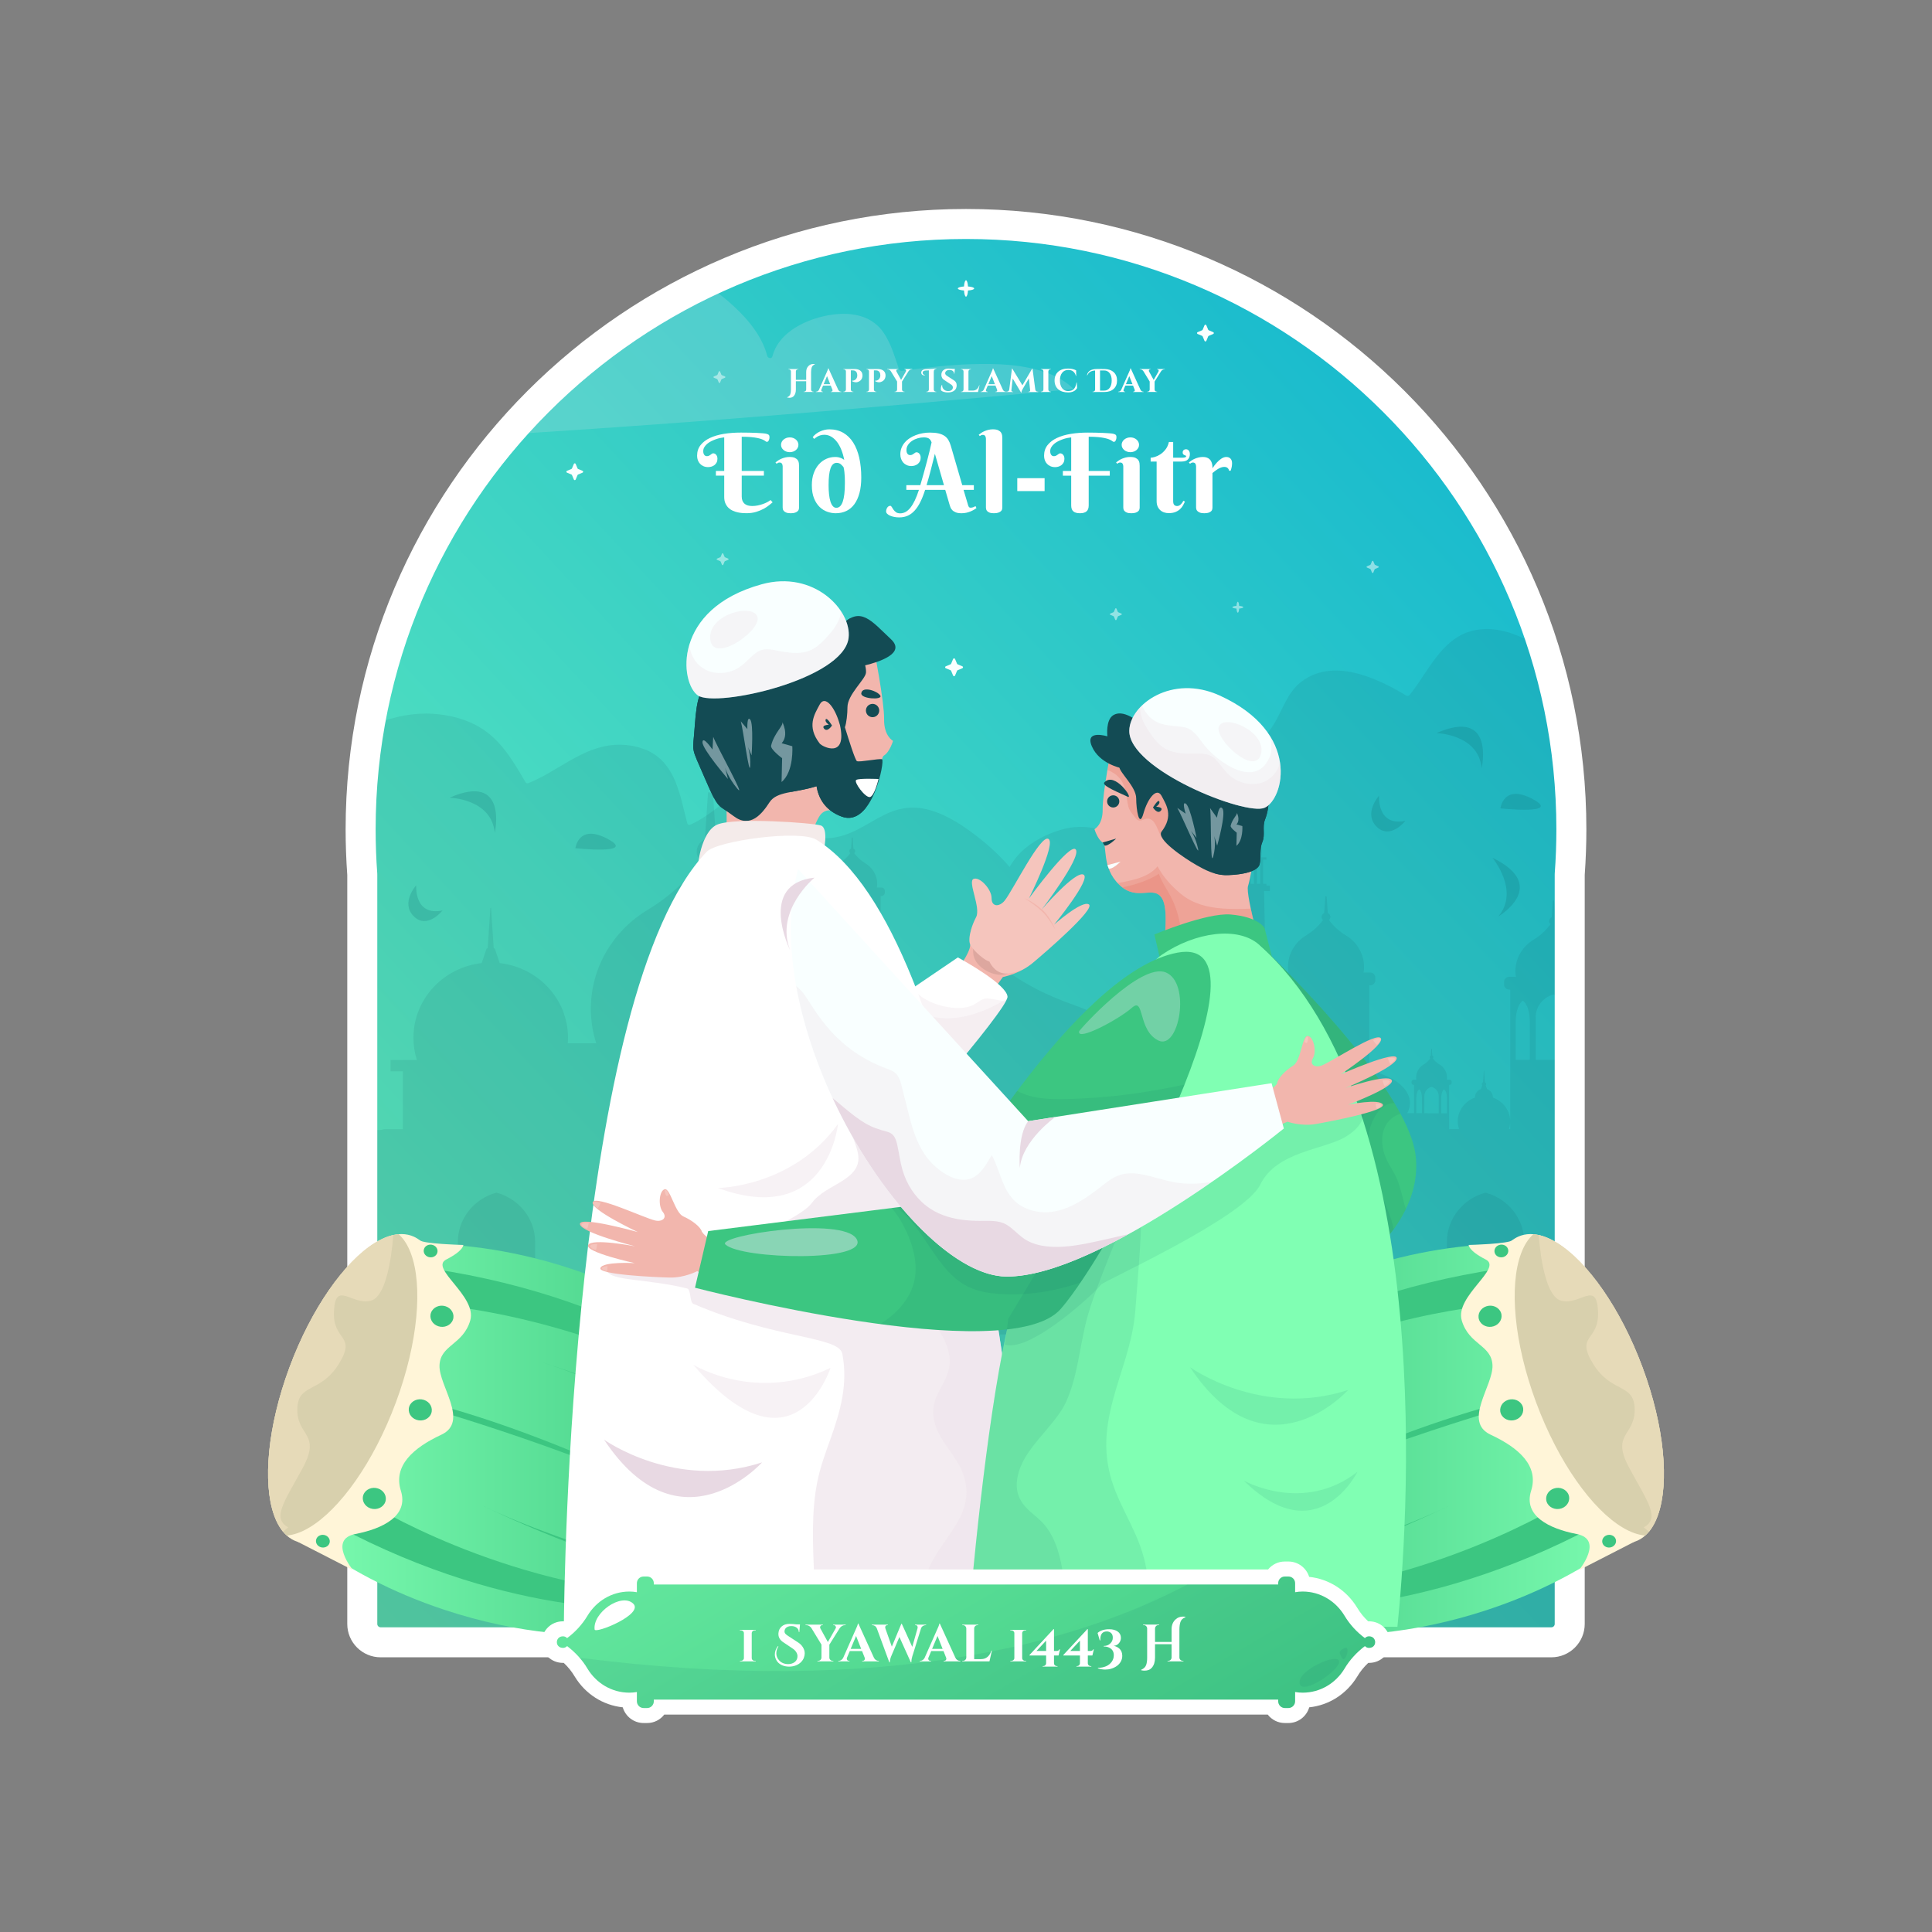 <?xml version="1.0" encoding="utf-8"?>
<!-- Generator: Adobe Illustrator 26.1.0, SVG Export Plug-In . SVG Version: 6.00 Build 0)  -->
<svg version="1.1" id="Layer_1" xmlns="http://www.w3.org/2000/svg" xmlns:xlink="http://www.w3.org/1999/xlink" x="0px" y="0px"
	 viewBox="0 0 3000 3000" style="enable-background:new 0 0 3000 3000;" xml:space="preserve">
<rect x="0" y="0" width="3000" height="3000" fill="#808080" stroke="none"/>
<style type="text/css">
	.st0{fill:url(#SVGID_1_);}
	.st1{opacity:0.1;fill:#134B54;}
	.st2{opacity:0.2;fill:#D6E4EA;}
	.st3{opacity:0.2;fill:#0E646B;}
	.st4{fill:#F9FFFF;}
	.st5{opacity:0.5;fill:#F9FFFF;}
	.st6{fill:#FFFFFF;}
	.st7{fill:url(#SVGID_00000164511925766650261040000002192420507685634725_);}
	.st8{fill:#3CC681;}
	.st9{fill:#FFF5D8;}
	.st10{fill:#D8D0AD;}
	.st11{opacity:0.78;fill:#EADCBB;}
	.st12{fill:url(#SVGID_00000178923204717986238880000007624121146999021224_);}
	.st13{fill:#F2B6AD;}
	.st14{opacity:0.1;fill:#231F20;}
	.st15{opacity:0.2;fill:#FFFFFF;}
	.st16{opacity:0.25;fill:#E8D9E3;}
	.st17{fill:#134B54;}
	.st18{opacity:0.5;fill:#D6E4EA;}
	.st19{fill:#F4EBEA;}
	.st20{fill:#E8D9E3;}
	.st21{opacity:0.35;}
	.st22{opacity:0.5;}
	.st23{opacity:0.25;}
	.st24{opacity:0.3;fill:#E27664;}
	.st25{opacity:0.1;fill:#0E646B;}
	.st26{fill:#80FFB3;}
	.st27{opacity:0.1;}
	.st28{fill:#0E646B;}
	.st29{opacity:0.2;}
	.st30{opacity:0.35;fill:#D6E4EA;}
	.st31{fill:url(#SVGID_00000107581919415020708610000007796530068322782382_);}
</style>
<g>
	<g>
		<linearGradient id="SVGID_1_" gradientUnits="userSpaceOnUse" x1="2980.544" y1="330.55" x2="90.665" y2="3012.826">
			<stop  offset="0" style="stop-color:#00AAD4"/>
			<stop  offset="1" style="stop-color:#80FFB3"/>
		</linearGradient>
		<path class="st0" d="M1500,359.44c-512.73,0-928.39,415.65-928.39,928.39c0,23.21,0.87,46.21,2.55,68.99
			c0.03,0.35,0.04,0.69,0.04,1.04v1163.8c0,9.3,7.54,16.84,16.84,16.84h1817.92c9.3,0,16.84-7.54,16.84-16.84v-1163.8
			c0-0.35,0.01-0.69,0.04-1.04c1.67-22.78,2.55-45.78,2.55-68.99C2428.39,775.1,2012.73,359.44,1500,359.44z"/>
		<path class="st1" d="M2425.85,1209.49v1312.18c0,9.25-7.57,16.82-16.89,16.82H591.1c-9.32,0-16.89-7.57-16.89-16.82V1349.11
			c0-0.32,0-0.71-0.06-1.04c-1.68-22.77-2.52-45.81-2.52-68.97c0-52.92,4.46-104.81,13-155.34c28.01-11.39,58.23-17.4,88.51-15.33
			c22,1.42,44.58,6.79,64.31,16.76c16.69,8.35,30.93,20.64,42.77,35c13.91,16.76,24.85,35.71,35.84,54.41
			c0.97,1.55,2.59,2.2,4.34,1.49c42.83-17.02,78.87-51.82,125.71-58.62c22.52-3.3,48.59,0.71,68.26,12.75
			c16.5,10.16,27.3,26.2,34.55,43.87c8.41,20.64,12.68,42.7,18.25,64.25c0.52,2.07,2.52,3.23,4.59,2.33
			c27.56-12.03,48.78-34.1,74.86-48.52c12.49-6.92,26.27-11.91,40.76-11.32c16.05,0.65,31.83,7.12,42.9,18.89
			c15.79,16.89,21.22,40.5,33.71,59.39c9.19,2.65,19.99,3.36,32.54,1.23c68.06-11.52,96.34-91.03,208.14-10.93
			c26.46,18.96,47.04,38.3,63.02,56.74c4.92-8.15,10.48-15.85,17.4-22.71c16.89-16.69,41.21-29.05,63.92-35.39
			c25.56-7.18,50.98-4.85,74.92,6.6c3.17,1.55,5.69-1.81,5.56-4.59c-2.33-37.78,3.3-78.42,32.03-105.72
			c14.82-14.04,35.33-25.36,55.64-28.86c20.38-3.49,41.41,0.32,61.66,3.3c17.73,2.59,36.62,5.69,54.41,1.81
			c15.07-3.3,27.24-12.88,36.88-24.72c19.41-23.74,24.97-57.19,49.88-76.67c49.56-38.76,117.24-6.86,163.37,20.64
			c2.07,1.23,4.33,0.84,5.82-1.04c28.53-35.33,48.65-86.83,96.73-99.25c34.36-8.86,69.68,4.14,100.54,22.77
			C2407.16,1068.51,2420.55,1137.87,2425.85,1209.49z"/>
		<path class="st2" d="M1155.3,648.63c170.71-13.43,341.29-28.55,511.78-44.5c-11.48-11.69-26.08-19.71-41.53-25.25
			c-37.02-13.27-78-14.59-116.93-13.4c-36.2,1.11-72.19,5.44-108.03,10.42c-1.68,0.23-3.89-0.57-4.5-2.32
			c-6.77-19.41-12.46-40.24-24.27-57.34c-21.68-31.42-61.62-32.99-95.6-24.52c-31.93,7.96-68.14,27.34-76.85,61.67
			c-1.11,4.37-7.13,2.88-8.03-0.72c-8.33-33.37-34.77-62.53-60.13-84.47c-8.45-7.31-17.53-14.3-27.19-20.25
			c-114.91,54.27-216.88,131.42-300.05,225.59C921.15,666.17,1038.26,657.84,1155.3,648.63z"/>
		<g>
			<path class="st1" d="M2425.8,2538.5v-892.86h-41.18v-66.15c0-16.82,11.7-30.94,27.53-35.28c5.1,1.35,9.68,3.74,13.65,6.95
				v-105.54c-3.3-3.21-6.3-6.73-9-10.39c1.35-1.2,2.18-2.92,2.18-4.78c0-2.69-1.65-5.01-4.05-6.05l-1.73-26.09h-2.03l-1.72,26.09
				c-2.4,1.05-4.05,3.36-4.05,6.05c0,1.87,0.82,3.59,2.1,4.78c-7.05,9.64-15.98,17.71-26.33,23.99
				c-16.8,10.09-28.05,28.18-28.05,48.81c0,2.99,0.3,5.9,0.75,8.75h-10.35c-4.43,0-7.95,3.44-7.95,7.7v4.34
				c0,4.26,3.52,7.7,7.95,7.7h1.5v204.8c-0.07-17.12-11.25-31.47-26.93-37c0.07-0.23,0.07-0.37,0.07-0.6
				c0-5.83-3.82-10.76-9.15-12.63l-1.95-5.83c0.38-0.52,0.6-1.12,0.6-1.79c0-1.35-0.83-2.47-1.95-2.99l-1.2-18.24
				c0,0-0.08-0.07-0.23-0.07c-0.07,0-0.15,0.07-0.15,0.07l-1.2,18.24c-1.2,0.6-2.03,1.65-2.03,2.99c0,0.67,0.3,1.27,0.68,1.79
				l-1.95,5.83c-5.4,1.87-9.23,6.8-9.23,12.63c0,0.22,0.08,0.37,0.08,0.6c-15.68,5.53-26.93,19.96-26.93,37.07
				c0,4.19,0.82,8,2.1,11.74h-14.1v0.22h-1.35v-68.84h0.67c1.8,0,3.23-1.34,3.23-3.06v-1.79c0-1.72-1.42-3.14-3.23-3.14h-4.27
				c0.15-1.2,0.3-2.32,0.3-3.51c0-8.45-4.58-15.7-11.4-19.88c-4.2-2.47-7.8-5.76-10.73-9.72c0.6-0.45,0.9-1.12,0.9-1.87
				c0-1.12-0.68-2.09-1.65-2.47l-0.68-10.61h-0.82l-0.75,10.61c-0.97,0.37-1.65,1.34-1.65,2.47c0,0.75,0.38,1.42,0.9,1.87
				c-2.85,3.96-6.45,7.17-10.73,9.72c-6.75,4.19-11.33,11.44-11.33,19.88c0,1.2,0.15,2.32,0.3,3.51h-4.2c-1.8,0-3.23,1.42-3.23,3.14
				v1.79c0,1.72,1.43,3.06,3.23,3.06h0.6v43.95h-10.42c2.7-5.01,4.12-10.32,4.12-15.7c0-19.06-17.78-35.73-44.48-45.07
				c-6.68-2.32-12.83-5.08-18.68-7.92v-129.83h1.5c4.35,0,7.88-3.44,7.88-7.7v-4.33c0-4.26-3.52-7.77-7.88-7.77h-10.43
				c0.45-2.84,0.75-5.76,0.75-8.67c0-20.63-11.18-38.72-27.98-48.88c-10.43-6.28-19.35-14.35-26.4-23.92
				c1.28-1.2,2.18-2.92,2.18-4.78c0-2.69-1.65-5.08-4.05-6.06l-1.8-26.08h-1.95l-1.8,26.08c-2.4,0.97-4.05,3.36-4.05,6.06
				c0,1.87,0.83,3.59,2.18,4.78c-7.05,9.57-16.05,17.71-26.4,23.92c-16.8,10.17-27.98,28.25-27.98,48.88c0,2.91,0.23,5.83,0.75,8.67
				h-10.72c-4.43,0-7.95,3.51-7.95,7.77v4.33c0,4.26,3.52,7.7,7.95,7.7h1.8v133.72c-5.48-11.88-13.8-22.2-24.08-30.27l-0.07-5.23
				h11.32v-14.43h-11.62l-2.18-112.64h7.88v-14.43h-8.18l-2.03-103.15h9v-8.37h-5.32v-2.76h-5.18v-37.52h5.18v-3.59h-8.33
				c0.67-2.24,1.05-4.63,1.05-7.1c0-8.59-4.65-16.07-11.7-20.33c-4.28-2.62-8.03-5.98-10.95-9.94c0.6-0.52,0.9-1.2,0.9-2.02
				c0-1.12-0.68-2.09-1.73-2.54l-0.68-9.87c2.93-0.97,5.1-3.59,5.1-6.8c0-3.59-2.78-6.58-6.38-7.03c2.02,0.97,3.53,2.99,3.53,5.38
				c0,3.29-2.78,6.05-6.15,6.05c-2.48,0-4.65-1.5-5.62-3.44c0.53,3.51,3.53,6.2,7.28,6.2c0.45,0,0.9-0.08,1.35-0.15l-0.67,9.64
				c-0.98,0.45-1.65,1.42-1.65,2.54c0,0.82,0.3,1.5,0.83,2.02c-2.93,3.96-6.6,7.32-10.95,9.94c-6.97,4.26-11.7,11.73-11.7,20.33
				c0,2.47,0.38,4.86,1.13,7.1h-8.4v3.59h5.32v37.52h-5.32v2.76h-5.25v8.37h8.93l-2.03,103.15h-8.1v14.43h7.88l-2.18,112.64h-11.63
				v5.01c-24.98,7.25-45.15,25.34-54.6,48.73l-0.97-46.27h4.5v-8.22h-4.65l-1.13-58.75h5.1v-4.71h-3v-1.64h-3v-21.38h3v-2.02h-4.73
				c0.38-1.27,0.6-2.62,0.6-4.04c0-4.93-2.7-9.19-6.68-11.58c-2.4-1.5-4.58-3.44-6.23-5.68c0.3-0.3,0.53-0.67,0.53-1.12
				c0-0.67-0.45-1.2-0.98-1.42l-0.37-5.53c0.23,0.08,0.53,0.08,0.75,0.08c2.1,0,3.9-1.57,4.13-3.51c-0.53,1.12-1.8,1.94-3.15,1.94
				c-1.95,0-3.53-1.57-3.53-3.44c0-1.34,0.82-2.54,2.03-3.06c-2.1,0.22-3.68,1.94-3.68,4.04c0,1.79,1.2,3.29,2.93,3.81l-0.37,5.68
				c-0.6,0.22-0.98,0.75-0.98,1.42c0,0.45,0.23,0.82,0.45,1.12c-1.65,2.24-3.75,4.19-6.23,5.68c-3.98,2.39-6.6,6.65-6.6,11.58
				c0,1.42,0.15,2.77,0.6,4.04h-4.8v2.02h2.93v21.38h-2.93v1.64h-3v4.71h5.1l-1.13,58.75h-4.65v8.22h4.5l-1.27,64.06h-6.6v8.3h6.45
				l-0.6,29h-22.88c7.28-13.23,11.18-27.28,11.18-41.86c0-50.75-47.56-95.23-118.81-120.12c-46.28-16.14-86.11-37.6-116.86-62.86
				c1.28-2.32,2.1-5.01,2.1-7.85c0-6.65-4.13-12.33-9.98-14.88l-4.27-64.06h-4.95l-4.28,64.06c-5.85,2.54-9.98,8.22-9.98,14.88
				c0,2.84,0.82,5.53,2.1,7.85c-30.75,25.34-70.21,46.64-116.86,62.86c-13.28,4.64-25.73,9.94-37.2,15.92v-185.22h1.2
				c2.85,0,5.25-2.32,5.25-5.08v-2.84c0-2.84-2.4-5.08-5.25-5.08h-7.05c0.3-1.87,0.52-3.74,0.52-5.68c0-13.6-7.35-25.41-18.45-32.07
				c-6.75-4.11-12.6-9.49-17.25-15.7c0.9-0.82,1.43-1.94,1.43-3.14c0-1.87-1.12-3.36-2.7-4.04l-1.13-17.12h-1.28l-1.2,17.12
				c-1.57,0.67-2.63,2.17-2.63,4.04c0,1.2,0.53,2.32,1.43,3.14c-4.65,6.28-10.5,11.59-17.33,15.7
				c-11.03,6.65-18.38,18.46-18.38,32.07c0,1.94,0.15,3.81,0.45,5.68h-6.83c-2.85,0-5.18,2.24-5.18,5.08v2.84
				c0,2.77,2.32,5.08,5.18,5.08h1.05v117.8c-13.88-40.29-42-74.22-78.53-96.27c-32.48-19.51-60.68-45.15-82.96-75.19
				c4.2-3.81,6.75-9.19,6.75-15.17c0-8.52-5.25-15.77-12.75-19.06l-4.8-72.28c-2.47-0.15-4.95-0.45-7.58-0.82l-4.88,73.1
				c-7.5,3.21-12.75,10.54-12.75,19.06c0,5.98,2.63,11.36,6.75,15.17c-22.2,30.12-50.18,55.54-82.88,75.19
				c-52.88,31.84-88.21,88.72-88.21,153.68c0,18.61,2.93,36.63,8.33,53.52h-44.1c0.15-2.84,0.3-5.68,0.3-8.6
				c0-59.87-46.35-109.2-106.06-115.93l-7.58-22.42c-0.08-0.22-0.75-0.45-1.72-0.6l-4.13-62.26c0-0.23-0.3-0.37-0.53-0.37
				c-0.3,0-0.52,0.15-0.52,0.37l-4.2,62.26c-0.9,0.15-1.65,0.37-1.72,0.6l-7.57,22.42c-59.63,6.73-105.99,56.06-105.99,115.93
				c0,12.11,1.88,23.69,5.33,34.61h-40.88v17.49h19.05v89.84h-29.17c-2.1,0.8-4.44,1.33-7.12,1.33H574.2v783.82H2425.8z
				 M2353.65,1585.85c0-15.25,4.65-28.03,10.95-31.91c6.23,3.88,10.87,16.67,10.87,31.91v59.8h-21.82V1585.85z M2345.02,1741.54
				v11.59H2343C2344.2,1749.47,2345.02,1745.58,2345.02,1741.54z M2237.91,1704.55c0-6.13,1.88-11.36,4.42-12.93
				c2.55,1.57,4.43,6.8,4.43,12.93v24.29h-8.85V1704.55z M2211.73,1702c0-6.88,4.72-12.63,11.17-14.35
				c6.45,1.72,11.18,7.48,11.18,14.35v26.83h-16.95v-0.37h-5.4V1702z M2199.21,1704.55c0-6.13,1.87-11.36,4.43-12.93
				c2.55,1.57,4.35,6.8,4.35,12.93v23.92h-8.78V1704.55z M1951.69,1341.58c0-1.05,0.9-1.94,2.03-1.94h1.05c1.12,0,2.1,0.9,2.1,1.94
				v30.8h-5.18V1341.58z M1941.94,1341.58c0-1.05,0.9-1.94,2.1-1.94h0.97c1.12,0,2.1,0.9,2.1,1.94v30.8h-5.17V1341.58z
				 M1932.18,1341.58c0-1.05,0.9-1.94,2.1-1.94h0.97c1.13,0,2.1,0.9,2.1,1.94v30.8h-5.18V1341.58z M1922.43,1341.58
				c0-1.05,0.9-1.94,2.03-1.94h1.05c1.2,0,2.1,0.9,2.1,1.94v30.8h-5.18V1341.58z M1912.68,1341.58c0-1.05,0.9-1.94,2.1-1.94h1.05
				c1.12,0,2.03,0.9,2.03,1.94v30.8h-5.18V1341.58z M1827.1,1530.39c0-0.67,0.52-1.19,1.12-1.19h0.6c0.67,0,1.2,0.52,1.2,1.19v17.49
				h-2.92V1530.39z M1821.55,1530.39c0-0.67,0.52-1.19,1.2-1.19h0.52c0.68,0,1.2,0.52,1.2,1.19v17.49h-2.93V1530.39z M1816,1530.39
				c0-0.67,0.52-1.19,1.2-1.19h0.53c0.75,0,1.2,0.52,1.2,1.19v17.49H1816V1530.39z M1810.45,1530.39c0-0.67,0.52-1.19,1.2-1.19h0.52
				c0.68,0,1.2,0.52,1.2,1.19v17.49h-2.92V1530.39z M1804.9,1530.39c0-0.67,0.53-1.19,1.2-1.19h0.6c0.6,0,1.12,0.52,1.12,1.19v17.49
				h-2.93V1530.39z"/>
			<path class="st1" d="M2285.87,2172.88c-61.67,4.27-119.15,34-168.94,68.9c-28.92,20.28-55.32,43.08-82.16,65.95
				c-19.18,16.34-39.77,33.39-64.37,40.66c-25.49,7.53-51.02,0.84-73.67-11.86c-30.09-16.87-55.88-40.67-78.33-66.61
				c-41.28-47.71-78.1-106.85-144.79-119.07c-52.12-9.55-112.71,9.08-131.21,63.26c-13.55,39.68,6.51,84.87,14.08,123.96
				c6.07,31.37,9.01,72.02-26.5,86.45c-22.28,9.05-50.89,7.83-74.02,3.35c-22.59-4.37-43.16-14.66-60.19-30.12
				c-34.99-31.77-51.8-77.56-76.96-116.49c-15.52-24.01-35.18-46.03-61.14-58.89c-30.07-14.89-64.54-19.41-97.78-18.87
				c-30.63,0.5-62.48,3.61-89.8,18.56c-22.6,12.38-39.44,32.08-52.92,53.69c-16.2,25.97-27.69,54.35-41.82,81.41
				c-13.83,26.49-29.98,52.01-50.26,74.07c-32.97,35.85-77.27,58.51-126.81,52.7c-53.43-6.26-93.94-39.19-137.21-67.76
				c-27.61-18.23-56.73-35.42-86.9-50.76v173.07H2425.8v-319.57C2386.72,2188.1,2340.22,2169.11,2285.87,2172.88z"/>
			<path class="st1" d="M1445.39,2072.19H1325.4v-143.61c0-36.7,25.4-67.36,59.9-76.63c34.69,9.27,60.09,39.93,60.09,76.63V2072.19z
				"/>
			<path class="st1" d="M2366.72,2072.19h-119.99v-143.61c0-36.7,25.4-67.36,59.9-76.63c34.69,9.27,60.09,39.93,60.09,76.63V2072.19
				z"/>
			<path class="st1" d="M1645.78,2072.19H1525.8v-143.61c0-36.7,25.4-67.36,59.9-76.63c34.69,9.27,60.09,39.93,60.09,76.63V2072.19z
				"/>
			<path class="st1" d="M2138.56,2072.19h-119.99v-143.61c0-36.7,25.4-67.36,59.9-76.63c34.69,9.27,60.09,39.93,60.09,76.63V2072.19
				z"/>
			<path class="st1" d="M830.95,2072.19H710.96v-143.61c0-36.7,25.4-67.36,59.9-76.63c34.69,9.27,60.09,39.93,60.09,76.63V2072.19z"
				/>
			<path class="st1" d="M1050.06,2072.19H930.07v-143.61c0-36.7,25.4-67.36,59.9-76.63c34.69,9.27,60.09,39.93,60.09,76.63V2072.19z
				"/>
		</g>
		<g>
			<path class="st3" d="M2230.48,1138.36c0,0,65.06,1.3,70.26,54.52C2300.75,1192.88,2322.03,1098.12,2230.48,1138.36z"/>
			<path class="st3" d="M2317.41,1331.92c0,0,43.01,51.23,9.11,91.19C2326.51,1423.12,2407.51,1375.62,2317.41,1331.92z"/>
			<path class="st3" d="M2141.41,1235.5c0,0-3.71,48.24,40.82,39.16c0,0-23.51,29.86-44.54,9.09
				C2116.67,1262.98,2141.41,1235.5,2141.41,1235.5z"/>
			<path class="st3" d="M2329.86,1255.2c0,0,4.54-38.95,50.32-14.29C2425.95,1265.57,2329.86,1255.2,2329.86,1255.2z"/>
		</g>
		<g>
			<path class="st3" d="M698.06,1238.68c0,0,65.06,1.3,70.26,54.52C768.32,1293.2,789.61,1198.44,698.06,1238.68z"/>
			<path class="st3" d="M1175.87,1282.34c0,0,43.01,51.23,9.11,91.19C1184.98,1373.54,1265.97,1326.04,1175.87,1282.34z"/>
			<path class="st3" d="M646.27,1374.64c0,0-3.71,48.24,40.83,39.16c0,0-23.51,29.86-44.54,9.09
				C621.52,1402.12,646.27,1374.64,646.27,1374.64z"/>
			<path class="st3" d="M893.52,1317.08c0,0,4.54-38.95,50.32-14.29C989.61,1327.46,893.52,1317.08,893.52,1317.08z"/>
		</g>
		<g>
			<path class="st4" d="M1500,435.25c-1.5,0-2.76,4.08-3.11,9.59c-5.51,0.35-9.59,1.61-9.59,3.11c0,1.5,4.08,2.76,9.59,3.11
				c0.35,5.51,1.61,9.59,3.11,9.59s2.76-4.08,3.11-9.59c5.51-0.35,9.59-1.61,9.59-3.11c0-1.5-4.08-2.76-9.59-3.11
				C1502.76,439.33,1501.5,435.25,1500,435.25z"/>
			<path class="st5" d="M1922.08,934.43c-1,0-1.84,2.72-2.07,6.39c-3.67,0.23-6.39,1.07-6.39,2.07c0,1,2.72,1.84,6.39,2.07
				c0.23,3.67,1.07,6.39,2.07,6.39c1,0,1.84-2.72,2.08-6.39c3.67-0.23,6.39-1.07,6.39-2.07c0-1-2.72-1.84-6.39-2.07
				C1923.92,937.15,1923.08,934.43,1922.08,934.43z"/>
			<path class="st5" d="M1741.25,952.71l-4.93-2.06c-0.26-0.11-0.47-0.32-0.58-0.58l-2.06-4.94c-0.37-0.89-1.63-0.89-2,0l-2.06,4.94
				c-0.11,0.26-0.32,0.47-0.58,0.58l-4.94,2.06c-0.89,0.37-0.89,1.63,0,2l4.94,2.06c0.26,0.11,0.47,0.32,0.58,0.58l2.06,4.94
				c0.37,0.89,1.63,0.89,2,0l2.06-4.94c0.11-0.26,0.32-0.47,0.58-0.58l4.93-2.06C1742.14,954.34,1742.14,953.08,1741.25,952.71z"/>
			<path class="st5" d="M1130.64,867.34l-4.93-2.06c-0.26-0.11-0.47-0.32-0.58-0.58l-2.06-4.93c-0.37-0.89-1.63-0.89-2,0l-2.06,4.93
				c-0.11,0.26-0.32,0.47-0.58,0.58l-4.94,2.06c-0.89,0.37-0.89,1.63,0,2l4.94,2.06c0.26,0.11,0.47,0.32,0.58,0.58l2.06,4.94
				c0.37,0.89,1.63,0.89,2,0l2.06-4.94c0.11-0.26,0.32-0.47,0.58-0.58l4.93-2.06C1131.52,868.97,1131.52,867.71,1130.64,867.34z"/>
			<path class="st5" d="M1125.7,584.53l-4.93-2.06c-0.26-0.11-0.47-0.32-0.58-0.58l-2.06-4.93c-0.37-0.89-1.63-0.89-2,0l-2.06,4.93
				c-0.11,0.26-0.32,0.47-0.58,0.58l-4.94,2.06c-0.89,0.37-0.89,1.63,0,2l4.94,2.06c0.26,0.11,0.47,0.32,0.58,0.58l2.06,4.93
				c0.37,0.89,1.63,0.89,2,0l2.06-4.93c0.11-0.26,0.32-0.47,0.58-0.58l4.93-2.06C1126.59,586.16,1126.59,584.9,1125.7,584.53z"/>
			<path class="st4" d="M1883.89,515.76l-6.97-2.91c-0.37-0.16-0.67-0.45-0.82-0.82l-2.91-6.97c-0.52-1.25-2.3-1.25-2.83,0
				l-2.91,6.97c-0.15,0.37-0.45,0.67-0.82,0.82l-6.97,2.91c-1.26,0.52-1.26,2.3,0,2.83l6.97,2.91c0.37,0.16,0.67,0.45,0.82,0.82
				l2.91,6.97c0.52,1.26,2.3,1.26,2.83,0l2.91-6.97c0.16-0.37,0.45-0.67,0.82-0.82l6.97-2.91
				C1885.15,518.06,1885.15,516.28,1883.89,515.76z"/>
			<path class="st4" d="M904.61,731.09l-6.97-2.91c-0.37-0.16-0.67-0.45-0.82-0.82l-2.91-6.97c-0.52-1.26-2.3-1.26-2.83,0
				l-2.91,6.97c-0.15,0.37-0.45,0.67-0.82,0.82l-6.97,2.91c-1.25,0.52-1.26,2.3,0,2.83l6.97,2.91c0.37,0.16,0.67,0.45,0.82,0.82
				l2.91,6.97c0.52,1.26,2.3,1.26,2.83,0l2.91-6.97c0.16-0.37,0.45-0.67,0.82-0.82l6.97-2.91
				C905.86,733.39,905.86,731.61,904.61,731.09z"/>
			<path class="st5" d="M2140.22,879.28l-5.05-2.11c-0.27-0.11-0.48-0.33-0.6-0.59l-2.11-5.05c-0.38-0.91-1.67-0.91-2.05,0
				l-2.11,5.05c-0.11,0.27-0.33,0.48-0.6,0.6l-5.05,2.11c-0.91,0.38-0.91,1.67,0,2.05l5.05,2.11c0.27,0.11,0.48,0.33,0.6,0.6
				l2.11,5.05c0.38,0.91,1.67,0.91,2.05,0l2.11-5.05c0.11-0.27,0.33-0.48,0.6-0.6l5.05-2.11
				C2141.12,880.95,2141.12,879.66,2140.22,879.28z"/>
			<path class="st4" d="M1494.37,1034.64l-7.41-3.1c-0.4-0.17-0.71-0.48-0.87-0.88l-3.1-7.41c-0.56-1.33-2.45-1.33-3.01,0l-3.1,7.41
				c-0.17,0.4-0.48,0.71-0.88,0.88l-7.42,3.1c-1.34,0.56-1.34,2.45,0,3.01l7.42,3.1c0.39,0.17,0.71,0.48,0.88,0.88l3.1,7.41
				c0.56,1.34,2.45,1.34,3.01,0l3.1-7.41c0.16-0.4,0.48-0.71,0.87-0.88l7.41-3.1C1495.7,1037.09,1495.7,1035.2,1494.37,1034.64z"/>
		</g>
		<g>
			<path class="st6" d="M1500,324.5c-531.2,0-963.32,432.12-963.32,963.31c0,23.41,0.87,47.18,2.56,70.77v1163.1
				c0,28.54,23.24,51.78,51.78,51.78h1817.95c28.54,0,51.78-23.24,51.78-51.78v-1163.1c1.69-23.59,2.56-47.35,2.56-70.77
				C2463.32,756.62,2031.2,324.5,1500,324.5z M2414.21,1355.96c-0.06,0.64-0.06,1.28-0.06,1.92v1163.8c0,2.85-2.33,5.18-5.18,5.18
				H591.03c-2.85,0-5.18-2.33-5.18-5.18v-1163.8c0-0.64,0-1.28-0.06-1.92c-1.69-22.71-2.5-45.61-2.5-68.15
				c0-505.45,411.21-916.72,916.72-916.72s916.72,411.27,916.72,916.72C2416.72,1310.36,2415.9,1333.25,2414.21,1355.96z"/>
		</g>
		<g>
			<g>
				<g>
					<g>
						
							<linearGradient id="SVGID_00000111151440500461834750000010011884397708128682_" gradientUnits="userSpaceOnUse" x1="941.582" y1="2235.149" x2="1717.618" y2="2235.149" gradientTransform="matrix(-1 0 0 1 2137.329 0)">
							<stop  offset="0" style="stop-color:#3CC681"/>
							<stop  offset="1" style="stop-color:#80FFB3"/>
						</linearGradient>
						<path style="fill:url(#SVGID_00000111151440500461834750000010011884397708128682_);" d="M452.13,2124.03
							c-33.26,89.58-40.63,174.34-23.49,223.21c15.08,14.75,31.65,29.07,49.59,42.81c58.05,44.45,130.38,82.79,212.65,109.91
							c112.41,37.06,224.2,46.84,318.02,33.01c4.35-0.63,8.67-1.34,12.95-2.08c10.97-1.9,21.67-4.15,32.07-6.73
							c40.08-23.75,84.49-85.58,113.7-164.27c29.22-78.7,35.41-153.11,19.78-195.23c-8.94-11.3-18.76-22.43-29.38-33.33
							c-61.31-62.94-149.67-118.69-255.41-155.84c-4.99-1.77-10.02-3.48-15.08-5.15c-82.26-27.12-164.19-39.63-238.98-38.98
							c-23.12,0.21-45.55,1.67-67.1,4.36C535.71,1963.86,485.38,2034.47,452.13,2124.03z"/>
						<path class="st8" d="M650.76,2182.09c0,0,278.05,78.49,452.16,172.63c0,0-224.53-123.66-447.78-179.88L650.76,2182.09z"/>
						<path class="st8" d="M1147.16,2163.69c0,0-159.86-146.56-476.65-193.64l13.3,56.53c0,0,247.24,18.93,467.45,164.53
							C1151.26,2191.12,1163.29,2166.4,1147.16,2163.69z"/>
						<path class="st8" d="M1023.16,2497.65c0,0-221.96,20.69-500.8-128.59l47.79-36.39c0,0,205.84,130.43,474.35,145.95
							C1044.51,2478.62,1037.57,2505.01,1023.16,2497.65z"/>
						<path class="st9" d="M449.52,2123.17c-34.15,91.96-41.71,179-24.1,229.17c4.77,13.6,11.38,24.48,19.82,32.02
							c4.87,4.36,10.35,7.61,16.45,9.62c0.24,0.08,0.53,0.18,0.81,0.22c4.44,1.38,9.05,2.07,13.82,2.09
							c12.36,0.04,25.69-4.31,39.46-12.5c47.43-28.1,100.01-101.29,134.59-194.41c34.59-93.15,41.89-181.23,23.4-231.06
							c-5.35-14.5-12.89-25.73-22.58-32.95c-3.74-2.8-7.8-4.96-12.19-6.49c-0.24-0.12-0.54-0.22-0.78-0.3
							c-6.1-2.01-12.53-2.69-19.22-2.14c-11.59,0.94-23.96,5.58-36.69,13.42C535.33,1958.73,483.66,2031.23,449.52,2123.17z"/>
						<path class="st9" d="M651.19,1925.36c3.31,6.23,68.26,7.81,68.26,7.81s0.52,8.86-26.47,22.56
							c-26.99,13.7,48.43,56.81,37.17,94.82c-11.26,38-46.39,37.72-47.69,69.45c-1.31,31.73,46.56,87.48,2.82,107.83
							c-43.74,20.34-75.06,48.26-62.8,87.06c12.26,38.81-27.52,58.72-70.63,67.1c-43.11,8.38-3.7,56.14-3.7,56.14l-85.64-43.92
							L651.19,1925.36z"/>
						<path class="st10" d="M449.52,2123.17c-34.15,91.96-41.71,179-24.1,229.17c3.64,10.37,8.33,19.15,14.11,26.09
							c1.8,2.15,3.71,4.14,5.71,5.94c11.07-0.89,22.82-5.13,34.91-12.32c47.43-28.1,100.01-101.29,134.59-194.41
							c34.59-93.15,41.89-181.23,23.4-231.07c-4.7-12.72-11.08-22.94-19.14-30.14c-2.75,0.23-5.56,0.66-8.4,1.31
							c-9.11,2.03-18.59,6.14-28.29,12.11C535.33,1958.73,483.66,2031.23,449.52,2123.17z"/>
						<g>
							<path class="st8" d="M658.49,1939.15c-1.91,5.13,1.11,10.79,6.73,12.65c5.62,1.85,11.72-0.8,13.63-5.93
								c1.91-5.13-1.11-10.8-6.73-12.65C666.5,1931.37,660.4,1934.02,658.49,1939.15z"/>
							<path class="st8" d="M669.29,2038.31c-3.18,8.55,1.85,17.99,11.22,21.08c9.37,3.09,19.54-1.34,22.72-9.89
								c3.18-8.55-1.85-17.99-11.22-21.08C682.64,2025.33,672.47,2029.76,669.29,2038.31z"/>
							<path class="st8" d="M564.26,2321.19c-3.17,8.55,1.85,17.99,11.22,21.08c9.37,3.09,19.54-1.34,22.72-9.89
								c3.17-8.55-1.85-17.99-11.22-21.08C577.6,2308.21,567.43,2312.64,564.26,2321.19z"/>
							<path class="st8" d="M635.64,2183.65c-3.17,8.55,1.85,17.99,11.22,21.08c9.37,3.09,19.55-1.34,22.72-9.89
								c3.18-8.55-1.85-17.99-11.22-21.08C648.99,2170.67,638.82,2175.1,635.64,2183.65z"/>
							<path class="st8" d="M491.17,2389.79c-1.91,5.13,1.11,10.79,6.73,12.65c5.62,1.85,11.72-0.8,13.63-5.94
								c1.91-5.13-1.11-10.79-6.73-12.65C499.17,2382.01,493.07,2384.66,491.17,2389.79z"/>
						</g>
						<path class="st8" d="M1184.34,2274.73c0,0-194.32-112.73-344.42-159.89c0,0,194.99,59.65,346.72,153.7L1184.34,2274.73z"/>
						<path class="st8" d="M1111,2458.6c0,0-221.57-52.56-362.08-120.9c0,0,181.29,89.9,358.92,126.75L1111,2458.6z"/>
					</g>
					<path class="st11" d="M449.52,2123.17c-34.15,91.96-41.71,179-24.1,229.17c3.64,10.37,8.33,19.15,14.11,26.09
						c2.65-2.11,5.33-4.36,8.02-6.75c-25.36-14.22-7.19-37.86,22.12-91.52c29.75-54.5-8.23-49.64-8.02-91.28
						c0.22-41.64,35.83-24.69,64.41-70.89c28.58-46.2-10-34.59-7.48-82.42c2.52-47.84,27.8-8.21,57.31-15.87
						c29.19-7.57,34.59-99.92,34.71-101.91c-0.01-0.03-0.01-0.04-0.01-0.04c-9.11,2.03-18.59,6.14-28.29,12.11
						C535.33,1958.73,483.66,2031.22,449.52,2123.17z"/>
				</g>
			</g>
			<g>
				<g>
					<g>
						
							<linearGradient id="SVGID_00000038398748969297715610000001695029581753290888_" gradientUnits="userSpaceOnUse" x1="1804.253" y1="2235.149" x2="2580.289" y2="2235.149">
							<stop  offset="0" style="stop-color:#3CC681"/>
							<stop  offset="1" style="stop-color:#80FFB3"/>
						</linearGradient>
						<path style="fill:url(#SVGID_00000038398748969297715610000001695029581753290888_);" d="M2547.87,2124.03
							c33.26,89.58,40.63,174.34,23.49,223.21c-15.08,14.75-31.65,29.07-49.59,42.81c-58.05,44.45-130.38,82.79-212.65,109.91
							c-112.41,37.06-224.2,46.84-318.02,33.01c-4.35-0.63-8.67-1.34-12.95-2.08c-10.97-1.9-21.67-4.15-32.07-6.73
							c-40.08-23.75-84.49-85.58-113.7-164.27c-29.22-78.7-35.41-153.11-19.78-195.23c8.94-11.3,18.76-22.43,29.38-33.33
							c61.31-62.94,149.67-118.69,255.41-155.84c4.99-1.77,10.02-3.48,15.08-5.15c82.26-27.12,164.19-39.63,238.98-38.98
							c23.12,0.21,45.55,1.67,67.1,4.36C2464.29,1963.86,2514.62,2034.47,2547.87,2124.03z"/>
						<path class="st8" d="M2349.24,2182.09c0,0-278.05,78.49-452.16,172.63c0,0,224.53-123.66,447.78-179.88L2349.24,2182.09z"/>
						<path class="st8" d="M1852.84,2163.69c0,0,159.86-146.56,476.65-193.64l-13.3,56.53c0,0-247.24,18.93-467.45,164.53
							C1848.74,2191.12,1836.71,2166.4,1852.84,2163.69z"/>
						<path class="st8" d="M1976.84,2497.65c0,0,221.96,20.69,500.8-128.59l-47.79-36.39c0,0-205.84,130.43-474.35,145.95
							C1955.49,2478.62,1962.43,2505.01,1976.84,2497.65z"/>
						<path class="st9" d="M2550.48,2123.17c34.15,91.96,41.71,179,24.1,229.17c-4.77,13.6-11.38,24.48-19.82,32.02
							c-4.87,4.36-10.35,7.61-16.45,9.62c-0.24,0.08-0.53,0.18-0.81,0.22c-4.44,1.38-9.05,2.07-13.82,2.09
							c-12.36,0.04-25.69-4.31-39.46-12.5c-47.43-28.1-100.01-101.29-134.59-194.41c-34.59-93.15-41.89-181.23-23.4-231.06
							c5.35-14.5,12.89-25.73,22.58-32.95c3.74-2.8,7.8-4.96,12.19-6.49c0.24-0.12,0.54-0.22,0.78-0.3
							c6.1-2.01,12.53-2.69,19.23-2.14c11.59,0.94,23.96,5.58,36.69,13.42C2464.67,1958.73,2516.34,2031.23,2550.48,2123.17z"/>
						<path class="st9" d="M2348.81,1925.36c-3.31,6.23-68.26,7.81-68.26,7.81s-0.52,8.86,26.47,22.56
							c26.99,13.7-48.43,56.81-37.17,94.82c11.26,38,46.39,37.72,47.69,69.45c1.31,31.73-46.56,87.48-2.82,107.83
							c43.74,20.34,75.06,48.26,62.8,87.06c-12.26,38.81,27.52,58.72,70.63,67.1c43.11,8.38,3.7,56.14,3.7,56.14l85.64-43.92
							L2348.81,1925.36z"/>
						<path class="st10" d="M2550.48,2123.17c34.15,91.96,41.71,179,24.1,229.17c-3.64,10.37-8.33,19.15-14.11,26.09
							c-1.8,2.15-3.71,4.14-5.71,5.94c-11.07-0.89-22.82-5.13-34.91-12.32c-47.43-28.1-100.01-101.29-134.59-194.41
							c-34.59-93.15-41.89-181.23-23.4-231.07c4.7-12.72,11.08-22.94,19.14-30.14c2.75,0.23,5.56,0.66,8.4,1.31
							c9.11,2.03,18.59,6.14,28.29,12.11C2464.67,1958.73,2516.34,2031.23,2550.48,2123.17z"/>
						<g>
							<path class="st8" d="M2341.51,1939.15c1.91,5.13-1.11,10.79-6.73,12.65c-5.62,1.85-11.72-0.8-13.63-5.93
								c-1.91-5.13,1.11-10.8,6.73-12.65C2333.5,1931.37,2339.6,1934.02,2341.51,1939.15z"/>
							<path class="st8" d="M2330.71,2038.31c3.18,8.55-1.85,17.99-11.22,21.08c-9.37,3.09-19.54-1.34-22.72-9.89
								c-3.18-8.55,1.85-17.99,11.22-21.08C2317.36,2025.33,2327.53,2029.76,2330.71,2038.31z"/>
							<path class="st8" d="M2435.74,2321.19c3.18,8.55-1.85,17.99-11.22,21.08c-9.37,3.09-19.54-1.34-22.72-9.89
								c-3.18-8.55,1.85-17.99,11.22-21.08C2422.4,2308.21,2432.57,2312.64,2435.74,2321.19z"/>
							<path class="st8" d="M2364.36,2183.65c3.17,8.55-1.85,17.99-11.22,21.08c-9.37,3.09-19.55-1.34-22.72-9.89
								c-3.18-8.55,1.85-17.99,11.22-21.08C2351.01,2170.67,2361.18,2175.1,2364.36,2183.65z"/>
							<path class="st8" d="M2508.83,2389.79c1.91,5.13-1.11,10.79-6.73,12.65c-5.62,1.85-11.72-0.8-13.63-5.94
								c-1.91-5.13,1.11-10.79,6.73-12.65C2500.83,2382.01,2506.93,2384.66,2508.83,2389.79z"/>
						</g>
						<path class="st8" d="M1815.66,2274.73c0,0,194.32-112.73,344.42-159.89c0,0-194.99,59.65-346.72,153.7L1815.66,2274.73z"/>
						<path class="st8" d="M1889,2458.6c0,0,221.57-52.56,362.08-120.9c0,0-181.29,89.9-358.92,126.75L1889,2458.6z"/>
					</g>
					<path class="st11" d="M2550.48,2123.17c34.15,91.96,41.71,179,24.1,229.17c-3.64,10.37-8.33,19.15-14.11,26.09
						c-2.65-2.11-5.33-4.36-8.02-6.75c25.36-14.22,7.19-37.86-22.12-91.52c-29.75-54.5,8.23-49.64,8.02-91.28
						c-0.22-41.64-35.83-24.69-64.41-70.89c-28.58-46.2,10-34.59,7.48-82.42c-2.52-47.84-27.8-8.21-57.31-15.87
						c-29.19-7.57-34.59-99.92-34.71-101.91c0.01-0.03,0.01-0.04,0.01-0.04c9.11,2.03,18.59,6.14,28.29,12.11
						C2464.67,1958.73,2516.34,2031.22,2550.48,2123.17z"/>
				</g>
			</g>
		</g>
		<g>
			<g>
				<g>
					<path class="st13" d="M1603.28,1495.49c-5.05,4.16-10.37,7.59-15.54,10.39c-15.93,8.64-30.46,11.24-30.46,11.24l-80.14,109.42
						c-23.76-11.2-48.76-37.35-52.79-42.06c0,0,82.7-93.89,82.18-117.25c0.04-0.2,0.01-0.45-0.01-0.64
						c-2.14-4.99-1.3-13.78,1.39-23.16c1.87-6.47,4.6-13.22,7.8-19.26c7.83-14.75-13.47-55.23-4.02-59.35
						c9.48-4.09,28.19,16.06,28.03,29.94c-0.13,13.84,12.28,13.82,20.51,3.49c12.7-15.94,55.47-102.62,67.75-95.6
						c12.28,7.02-30.41,92.73-30.41,92.73s64.71-89.03,73.02-76.02c8.27,12.99-53.32,93.26-53.32,93.26s52.34-60.85,65.15-54.5
						c12.84,6.31-45.71,77.77-45.71,77.77s42.88-38.12,53.98-31.58C1701.78,1410.85,1623.84,1478.44,1603.28,1495.49z"/>
					<path class="st14" d="M1512.42,1486.23c2.91,9.02,10.2,15.91,18.2,20.6c7.94,4.66,17.4,7.6,26.67,6.7
						c2.75-0.27,5.31-0.98,7.8-1.92c-1.5,0.1-2.98,0.14-4.38,0.05c-17.25-1.06-24.42-18.76-24.42-18.76
						c-4.03-0.25-16.82-9.46-25.43-19.8C1510.99,1477.52,1511.04,1481.97,1512.42,1486.23z"/>
					<path class="st15" d="M1603.28,1495.49c-5.05,4.16-10.37,7.59-15.54,10.39c-8.39,3.29-18.69,6.32-27.03,5.79
						c-17.25-1.06-24.42-18.76-24.42-18.76c-4.78-0.29-21.93-13.21-29.76-25.67c0.04-0.2,0.01-0.45-0.01-0.64
						c-2.14-4.99-1.3-13.78,1.39-23.16c1.87-6.47,4.6-13.22,7.8-19.26c7.83-14.75-13.47-55.23-4.02-59.35
						c9.48-4.09,28.19,16.06,28.03,29.94c-0.13,13.84,12.28,13.82,20.51,3.49c12.7-15.94,55.47-102.62,67.75-95.6
						c12.28,7.02-30.41,92.73-30.41,92.73s64.71-89.03,73.02-76.02c8.27,12.99-53.32,93.26-53.32,93.26s52.34-60.85,65.15-54.5
						c12.84,6.31-45.71,77.77-45.71,77.77s42.88-38.12,53.98-31.58C1701.78,1410.85,1623.84,1478.44,1603.28,1495.49z"/>
					<path class="st13" d="M1638.75,1443.49c-3.03-5.04-6.13-10.01-9.5-14.77c-3.37-4.74-6.89-9.42-11.11-13.3
						c-4.19-4-8.78-7.66-13.4-11.19c-4.66-3.51-9.47-6.83-14.64-9.63c5.57,1.97,10.72,4.98,15.63,8.24
						c4.94,3.27,9.51,6.99,13.95,10.95c4.33,4.17,7.88,8.97,11.04,13.97C1633.81,1432.79,1636.57,1438.02,1638.75,1443.49z"/>
				</g>
				<path class="st6" d="M1487.37,1486.69c8.95,4.83,75.95,41.98,77.08,60.97c1.13,18.99-193.89,244.8-206.05,242.46
					c-12.16-2.34-95.37-151.11-95.37-151.11L1487.37,1486.69z"/>
				<path class="st16" d="M1532.69,1550.46c-7.96-0.23-13.54,5.76-20.13,9.35c-6.37,3.46-13.56,4.95-20.75,5.32
					c-24.21,1.26-58.72-9.23-74.93-30.56l-153.84,104.45c0,0,83.21,148.77,95.37,151.11c11.27,2.17,179.29-191.27,203.14-234.93
					C1551.91,1553.68,1542.31,1550.74,1532.69,1550.46z"/>
				<path class="st16" d="M1470.62,1581.25c-29.41,0.04-54.66-12.42-73.97-32.96l-133.62,90.72c0,0,83.21,148.77,95.37,151.11
					c11.68,2.25,191.82-205.72,205.17-239.12C1535.61,1567.66,1503.59,1581.2,1470.62,1581.25z"/>
			</g>
			<g>
				<g>
					<path class="st13" d="M1356.96,1006.75c0,0,16.32,83.1,15.86,109.79c-0.46,26.67,13.9,33.88,13.9,33.88s-5.23,17.43-13.9,22.58
						c-8.68,5.11,2.62,42.06-28.16,71.82c-30.79,29.76-58.5-0.99-72.86,23.6c-14.36,24.64-9.23,40.02-9.23,40.02
						s-100.57,66.68-136.47,0c0,0,5.13-46.19,0-61.56c-5.13-15.39-35.05-165.8-15.46-190.14
						C1130.2,1032.38,1356.96,1006.75,1356.96,1006.75z"/>
					<path class="st17" d="M1291.92,1126.54c0,0-7.91-13.22-9.76-9.46c-1.85,3.76,4.88,8.3,4.88,8.3s-12.45,0.34-7.24,6.23
						C1285.02,1137.5,1291.92,1126.54,1291.92,1126.54z"/>
					<g>
						<path class="st17" d="M1364.93,1100.71c1.43,5.53-1.89,11.17-7.42,12.6c-5.53,1.43-11.17-1.89-12.6-7.42
							c-1.43-5.53,1.89-11.17,7.42-12.6C1357.85,1091.86,1363.5,1095.18,1364.93,1100.71z"/>
					</g>
					<path class="st17" d="M1337.4,1076.53c-1.09,8.75,33.03,10.72,29.64,3.84C1363.65,1073.5,1338.92,1064.41,1337.4,1076.53z"/>
					<g>
						<path class="st17" d="M1383.63,992.73c-30.81-28.94-47.6-52.5-77.23-21.54c-18.79,19.63-23.17,41.65-11.74,54.32
							c-64.6,9.63-179.04,27.35-190.6,33.6c-16.19,8.73-22.09,22.55-25.17,67.71c-3.08,45.15-7.17,28.72,15.39,81.09
							c22.56,52.32,19.5,40,45.16,59.5c25.67,19.49,44.12-4.11,55.4-21.54c11.3-17.45,39.01-14.37,71.83-24.64
							c0.46-0.14,0.83-0.33,1.28-0.48c2.6,16.69,11.9,37.33,39.11,47.29c47.79,17.5,67.31-87.5,62.59-89.04
							c-4.72-1.54-34.99,4.9-39.03,2.88c-2.62-1.31-12.52-32.67-18.66-52.58c2.49-6.76,3.98-20.73,3.98-31.2
							c0-19.48,27.7-43.1,28.73-53.36c0.35-3.55-0.3-7.69-1.27-11.62C1365.55,1027.75,1406.68,1014.38,1383.63,992.73z
							 M1272.82,1154.51c-20.52-26.67-8.21-45.15,0-60.53c8.21-15.41,23.61,4.11,30.79,29.77c0.22,0.8,0.44,1.39,0.66,2.08
							C1315.8,1178.99,1276.77,1159.64,1272.82,1154.51z"/>
					</g>
					<path class="st17" d="M1108.91,1239.68c0.65-12.76,0.23-25.57,1.34-38.31c1.1-12.64,4.53-25.22,14.4-33.86
						c11.96-10.47,28.73-12.05,43.61-15.38c7.25-1.62,22.43-4.7,26.12-12.4c2.46-5.13-0.74-12.9,0.57-18.66
						c2.78-12.16,13.5-19.84,23.56-25.98c25.27-15.41,53.29-25.58,76.51-44.52c13.95-11.38,24.9-26.78,28.37-44.7
						c2.97-15.31,0.18-30.89-2.45-46.13c-4.56,2.34-9.35,6.01-14.55,11.45c-18.79,19.63-23.17,41.65-11.74,54.32
						c-64.6,9.63-179.04,27.35-190.6,33.6c-16.19,8.73-22.09,22.55-25.17,67.71c-3.08,45.15-7.17,28.72,15.39,81.09
						C1100.92,1223.31,1105.32,1233.02,1108.91,1239.68z"/>
					<path class="st4" d="M1317.66,990.8c-8.19,64.61-205.54,108.28-233.76,89.2c-28.2-19.05-40.61-134.42,99-172.79
						C1264.05,884.9,1323.09,947.94,1317.66,990.8z"/>
					<path class="st16" d="M1176.4,959.3c3.49,21.81-69.93,72.34-73.6,33.01C1099.13,952.99,1172.57,935.36,1176.4,959.3z"/>
					<path class="st16" d="M1070.43,1000.99c0.87,9.93,4.26,19.53,11.51,28.14c15.45,18.34,42.01,19.91,61.72,9.62
						c11.72-6.12,19.68-17.15,30.17-24.97c13.45-10.01,28.01-3.92,43.06-1.59c13.34,2.07,27.46,3.11,40.23-1.93
						c12.67-5,22.88-16.34,31.79-26.6c8.38-9.65,15.4-20.81,17.29-33.97c8.81,13.63,13.08,28.27,11.45,41.11
						c-8.19,64.61-205.54,108.28-233.76,89.2C1069.81,1070.48,1059.68,1036.95,1070.43,1000.99z"/>
					<path class="st17" d="M1279.64,1187.14c-6.63,5.12-12.7,11.01-19.83,15.5c-0.09,0.05-0.18,0.09-0.27,0.15
						c-10.08,9.46-20.77,18.28-31.54,27.01c11.36-2.19,24.47-4.15,38.66-8.59c0.46-0.14,0.83-0.33,1.28-0.48
						c2.6,16.69,11.9,37.33,39.11,47.29c15.63,5.72,28.18-1.75,37.9-14.33C1313.95,1245.38,1293.78,1217.24,1279.64,1187.14z"/>
					<path class="st18" d="M1150.3,1120.04c3.58,11.79,13.62,88.16,14.6,69.42c0.96-18.35-3.56-30.03-3.56-30.03l5.7,13.46
						c0,0,3.34-48.65-2.05-55.46c-5.39-6.81-4.48,14.73-4.48,14.73L1150.3,1120.04z"/>
					<path class="st18" d="M1107.5,1144.11c5.24,14.51,52.4,98.57,37.38,80.53c-14.71-17.68-18.93-32.77-18.93-32.77l4.37,17.76
						c0,0-39.79-46.26-39.5-57.12c0.3-10.86,15.52,11.41,15.52,11.41L1107.5,1144.11z"/>
					<path class="st18" d="M1197.37,1157.81c4.83-20.23,20.32-31.45,17.2-37.06c0,0,11.13,20.25-0.84,33.36l16.55,4.6
						c0,0,2.93,39-16.66,55.66l0.84-37.05C1214.46,1177.33,1195.99,1163.59,1197.37,1157.81z"/>
					<path class="st6" d="M1364.16,1209.63c0,0-6.27,26.93-13.51,28.04c-7.24,1.12-25.52-23.7-21.09-26.59
						C1334,1208.19,1364.16,1209.63,1364.16,1209.63z"/>
					<path class="st19" d="M1278.53,1324.22c0,0,8.98-38.12-3.9-42.39c-12.89-4.27-134.94-12.82-160.97-1.37
						c-26.03,11.45-30.51,67.1-30.51,67.1L1278.53,1324.22z"/>
					<g>
						<path class="st6" d="M1510.31,2526.05l2.85-45.26c0,0,2.87,20.41,10.02,45.26h80.07c-2.12-25.48-5.1-59.62-8.88-99.13
							c-14.44-150.43-89.95-977.02-326.75-1123.05c-25.94-15.99-153.96,1.73-170.12,18.6
							C886.96,1542.3,876.06,2458.81,875.54,2526.05H1510.31z"/>
					</g>
					<path class="st20" d="M937.94,2235.47c0,0,110.39,79.35,245.43,35.3C1183.37,2270.77,1055.88,2412.99,937.94,2235.47z"/>
					<g class="st21">
						<path class="st20" d="M1076.54,2119.14c0,0,97.58,60.21,213.09,4.9C1289.64,2124.04,1232.25,2301.83,1076.54,2119.14z"/>
					</g>
					<g class="st21">
						<path class="st20" d="M1114.89,1844.75c0,0,115.81-1.15,186.35-99.47C1301.24,1745.28,1285.38,1907.22,1114.89,1844.75z"/>
					</g>
					<g class="st22">
						<path class="st20" d="M1307.91,2102.03c8.97,45.86-2.52,88.05-17.89,131.05c-7.94,22.22-16.31,44.67-20.93,67.86
							c-4.72,23.67-6.36,47.85-6.72,71.95c-0.7,47.25,4.4,94.57,2.14,141.8c-0.18,3.77-0.49,7.56-0.72,11.34h246.52l2.85-45.26
							c0,0,2.87,20.41,10.02,45.26h80.07c-2.12-25.48-5.1-59.62-8.88-99.14c-7.07-73.68-28.82-309.59-76.97-548.29
							c-8.61-6.75-16.67-14.25-24.19-21.85c-37.49-37.88-65.56-83.42-96.98-126.13c-35.61-48.4-63.11-102.15-91.24-155.19
							c1.32,18.62,3.73,37.19,4.44,55.85c1,26.39-1.83,52.84,0.89,79.19c2.26,21.86,9.53,42.43,16.74,63.04
							c3.79,10.83,8.21,22.83,4.62,34.33c-3.71,11.85-14.31,19.77-24.32,26.18c-16.57,10.62-34.77,17.86-46.91,34.15
							c-23.08,30.97-188.93,101-317.79,105.3c5.79,15.92,63.34,11.93,124.63,27.42c5.45,1.38,3.78,21.33,9.08,23.61
							C1203.33,2079.15,1302.6,2074.84,1307.91,2102.03z"/>
					</g>
					<g class="st23">
						<path class="st20" d="M1424.16,2024.4c23.9,25.22,57.26,63.32,49.28,100.99c-3.33,15.72-12.82,28.7-19.22,43.17
							c-5.96,13.46-6.71,28.57-2.45,42.67c7.55,25.06,27.63,44.08,39.24,67.13c12.59,25.02,12.79,50.87,0.59,76.05
							c-13.42,27.69-35.42,50.38-48.21,78.33c-10.69,23.35-12.44,51.28-14.97,76.53c-0.56,5.59-1.07,11.18-1.58,16.78h83.47
							l2.85-45.26c0,0,2.87,20.41,10.02,45.26h80.07c-2.12-25.48-5.1-59.62-8.88-99.14c-6.5-67.68-25.37-272.26-65.72-490.13
							c-27.81-4.48-56-7-84.11-7.48c-18.28-0.32-37.21-0.51-55.02,4.12c-15.25,3.97-29.77,10.17-44.79,14.86
							C1369.36,1975.5,1398.9,1997.74,1424.16,2024.4z"/>
					</g>
				</g>
			</g>
			<g>
				<path class="st13" d="M1726.72,1156.07c0,0-14.93,76.03-14.51,100.45c0.42,24.4-12.72,31-12.72,31s4.79,15.95,12.72,20.66
					c7.94,4.68-2.4,38.49,25.77,65.71c28.18,27.23,53.52-0.9,66.66,21.6c13.14,22.55-1.52,97.35-1.52,97.35
					s128.69,65.73,161.54,4.71c0,0-31.4-107.71-26.71-121.77c4.69-14.08,32.07-151.71,14.14-173.98
					C1934.2,1179.52,1726.72,1156.07,1726.72,1156.07z"/>
				<path class="st24" d="M1738.05,1207.93c11.51,13.11,9.95,28.43,14,44.25c1.8,7.02,6.74,12.1,11.06,17.68
					c3.77,4.88,6.34,5.37,12.24,2.86c10.03-4.28,15.94,0.84,20.24,10.16c5.51,11.95,9.7,23.06,20.54,31.58
					c11.81,9.28,26.18,15.5,40.63,19.34c29.83,7.93,61.11,3.29,90.79-3.77c8.22-46.64,16.56-113.3,4.54-128.23
					c-17.9-22.28-225.38-45.74-225.38-45.74s-3.56,18.16-7.16,39.55C1726.56,1198.17,1732.99,1202.16,1738.05,1207.93z"/>
				<path class="st24" d="M1898.79,1410.73c-23.29-1.58-46.2-7.26-64.59-22.27c-14.48-11.83-27.96-26.44-36.76-43.25
					c-13.76,17.19-39.93,22.13-61.98,25.99c0.84,0.9,1.61,1.81,2.52,2.7c28.18,27.23,53.52-0.9,66.66,21.6
					c13.14,22.55-1.52,97.35-1.52,97.35s128.69,65.73,161.54,4.71c0,0-14.67-50.35-22.46-86.7
					C1927.68,1411.62,1913.11,1411.7,1898.79,1410.73z"/>
				<path class="st24" d="M1833.71,1443c-3-20.79-9.02-40.09-19.79-58.18c-4.84-8.14-9.94-16.23-13.38-25.1
					c-0.39-1-0.64-2.03-0.95-3.04c-10.73,7.23-23.35,12.06-35.4,15.82c-7.09,2.21-14.29,3.87-21.54,5.36
					c26.29,20.21,49.59-3.62,62,17.63c13.14,22.55-1.52,97.35-1.52,97.35s14.5,7.34,34.86,14.83c-0.01-1.2,0.06-2.4,0.03-3.6
					C1837.64,1483.75,1836.61,1463.13,1833.71,1443z"/>
				<path class="st17" d="M1712.21,1308.18c0,0,13.49-3.91,20.97-6c0,0-12.54,12.47-18.25,10.7
					C1714.93,1312.88,1713.86,1310.73,1712.21,1308.18z"/>
				<path class="st4" d="M1719.57,1343.39c0,0,12.91-3.34,20.39-5.43c0,0-12.54,12.47-18.25,10.7
					C1721.71,1348.65,1720.92,1346.94,1719.57,1343.39z"/>
				<g>
					<path class="st17" d="M1719.43,1242.04c-1.31,5.06,1.73,10.22,6.79,11.53c5.06,1.31,10.22-1.73,11.53-6.79
						c1.31-5.06-1.73-10.22-6.79-11.53C1725.9,1233.94,1720.74,1236.98,1719.43,1242.04z"/>
				</g>
				<path class="st17" d="M1714.72,1215.07c-4.49,5.12,25.58,16.83,36.12,21.99C1761.39,1242.22,1730.65,1196.9,1714.72,1215.07z"/>
				<path class="st17" d="M1819.3,1180.21c-2.67-9.55-61.48-88.05-90.71-69.62c-12.08,7.62-9.02,32.79-9.02,32.79
					s-35.72-11.14-24.07,15.7c11.64,26.84,44.91,33.49,44.91,33.49S1825.48,1202.31,1819.3,1180.21z"/>
				<path class="st17" d="M1775.53,1263.12c6.57-23.48,20.66-41.34,28.18-27.24c7.51,14.08,18.77,30.98,0,55.39
					c-8.94,11.63,35.14,41.15,54.16,52.06c13.39,7.68,28.2,15.12,43.95,15.54c13.31,0.35,51.07-2.3,54.2-17.3
					c2.4-11.49-0.57-22.93,4.19-34.22c4.74-11.22-0.47-23.02,4.05-34.59c8.38-21.49,9.51-52.93-10.22-68.76
					c-0.74-0.59-1.21-1.29-1.65-1.98c-35.98-9.9-208.78-34.67-208.78-34.67s-6.57,14.08-5.63,23.47c0.94,9.39,26.29,31,26.29,48.82
					C1764.27,1257.47,1768.97,1286.57,1775.53,1263.12z"/>
				<path class="st17" d="M1954.05,1203.99c-0.74-0.59-1.21-1.29-1.65-1.98c-35.98-9.9-208.78-34.67-208.78-34.67
					s-3.03,6.57-4.67,13.73c18.64,25.76,46.86,42.99,76.08,54.52c29.36,11.59,58.32,15.12,89.6,13.86
					c10.63-0.43,22.78-0.12,30.97,7.64c7.89,7.47,11,19.69,11.26,30.22c0.27,10.76-3.39,20.51-13.52,25.28
					c-5.18,2.44-10.93,3.44-15.41,7.26c-4.62,3.94-7.13,9.93-10.26,15.01c-5.5,8.92-13.34,15.31-21.68,21.16
					c5.17,1.53,10.42,2.7,15.83,2.84c13.31,0.35,51.08-2.31,54.2-17.3c2.4-11.49-0.58-22.93,4.19-34.22
					c4.74-11.22-0.47-23.02,4.05-34.59C1972.65,1251.26,1973.78,1219.82,1954.05,1203.99z"/>
				<path class="st18" d="M1828.05,1254.45c6.54,10.45,36.19,81.54,32.24,63.19c-3.87-17.97-11.29-28.06-11.29-28.06l9.02,11.5
					c0,0-9.5-47.83-16.47-52.99c-6.98-5.16-0.47,15.39-0.47,15.39L1828.05,1254.45z"/>
				<path class="st18" d="M1878.98,1254.76c2.26,13.01-0.01,94.01,4.97,74.99c4.88-18.63,1.39-31.76,1.39-31.76l4.65,15.26
					c0,0,13.95-49.18,8.38-57.52c-5.57-8.33-8.68,14.03-8.68,14.03L1878.98,1254.76z"/>
				<path class="st18" d="M1910.95,1282.22c2.66-11.16,11.21-17.35,9.49-20.44c0,0,6.14,11.17-0.46,18.4l9.13,2.54
					c0,0,1.62,21.52-9.19,30.71l0.46-20.44C1920.38,1292.99,1910.19,1285.41,1910.95,1282.22z"/>
				<path class="st4" d="M1753.57,1134.32c-1.37,60.46,180.41,132.82,210,119.99c29.57-12.81,57.76-116.33-69.77-174.36
					C1819.66,1046.22,1754.47,1094.21,1753.57,1134.32z"/>
				<path class="st16" d="M1892.58,1128.68c-6.42,19.38,56.34,77.67,65.42,42.29C1967.09,1135.59,1899.63,1107.41,1892.58,1128.68z"
					/>
				<path class="st16" d="M1971.5,1142.2c3.32,11.51,4.45,23.73-0.67,34.87c-22.1,48.01-79.56,6.35-100.48-19.56
					c-9.9-12.26-16.76-26.29-33.87-28.73c-15.67-2.24-31.56-1.32-45.26-10.59c-8.36-5.65-13.6-13.79-18.1-22.45
					c-12.04,11.64-19.25,25.51-19.54,38.58c-1.37,60.46,180.41,132.82,210,119.99C1984.07,1245.42,2003.81,1192.91,1971.5,1142.2z"
					/>
				<path class="st16" d="M1987.61,1184.22c-2.23,8.94-6.83,17.17-14.96,23.86c-17.32,14.25-42.85,11.32-60.16-1.33
					c-10.29-7.52-16.31-18.92-25.2-27.8c-11.39-11.37-26.13-8.19-40.79-8.52c-13-0.3-26.6-1.66-38.04-8.37
					c-11.36-6.65-19.47-18.71-26.51-29.56c-6.61-10.2-11.71-21.57-11.64-33.92c-10.33,11.03-16.47,23.72-16.74,35.74
					c-1.37,60.46,180.41,132.82,210,119.99C1978.33,1247.91,1992.74,1218.89,1987.61,1184.22z"/>
				<path class="st8" d="M1804.65,1503.45l-12.12-52.46c0,0,81.54-34.14,118.38-30.96c44.29,3.81,52.71,21.15,52.71,21.15
					l12.73,49.6L1804.65,1503.45z"/>
				<g>
					<path class="st8" d="M1956.08,1466.85c0,0,230.05,216.46,242.24,328.58c12.19,112.12-115.58,189.04-115.58,189.04
						L1956.08,1466.85z"/>
					<path class="st25" d="M2180.61,1869.44c-3.29-12.07-5.88-24.56-10.33-36.26c-4.51-11.87-12.33-21.93-17.57-33.43
						c-7.76-17.04-9.97-39.2,1-55.32c4.79-7.04,12.66-12.66,20.97-14.85c-61.31-114.65-218.6-262.71-218.6-262.71l126.66,517.62
						c0,0,68.37-41.22,100.3-107.24C2182.21,1874.63,2181.31,1872.01,2180.61,1869.44z"/>
					<path class="st25" d="M2158.73,1889.06c-11.16-31.51-28.17-61.21-33.38-94.66c-3.57-22.89,0-49.59,14.6-68.04
						c5.94-7.51,14.23-13.02,23.88-13.47c0.5-0.02,0.98,0.05,1.48,0.05c-66.57-111.82-209.23-246.1-209.23-246.1l126.66,517.62
						c0,0,47.2-28.46,81.49-75.95C2162.72,1901.96,2160.99,1895.44,2158.73,1889.06z"/>
				</g>
				<g>
					<path class="st26" d="M1503.08,2526.05h72.42c4.69-13.11,8.3-21.26,8.3-21.26l1.34,21.26h584.76
						c13.96-134.92,67.88-808.04-214.66-1059.01c-32.97-29.29-99.37-19.66-150.95,15.35c-81.15,55.06-242.6,509.45-215.37,496.83
						c-36.9,84.68-64.76,323.57-79.42,476.27C1506.96,2482.07,1504.82,2505.95,1503.08,2526.05z"/>
				</g>
				<path class="st25" d="M1847.93,2123.06c0,0,110.39,79.35,245.43,35.3C2093.36,2158.36,1965.87,2300.59,1847.93,2123.06z"/>
				<path class="st25" d="M1931.26,2298.95c0,0,91.94,52.32,176.58-13.53C2107.84,2285.42,2045.76,2411.89,1931.26,2298.95z"/>
				<g class="st27">
					<path class="st28" d="M1575.5,2526.05c4.69-13.11,8.3-21.27,8.3-21.27l1.34,21.27h195.97c0.87-23.36,3.21-46.73,1.47-70.08
						c-1.87-25.21-8.78-49.42-18.96-72.47c-9.96-22.54-21.94-44.15-31.16-67.02c-9.25-22.95-14.38-46.46-14.64-71.23
						c-0.49-47.6,16.97-92.59,30.34-137.53c7.02-23.61,12.76-47.5,14.7-72.12c2.06-26.19,4.18-52.38,6.05-78.58
						c3.53-49.52,5.71-99.69-1.14-149c-65.75,53.58-113.46,126.49-181.4,177.4c-35.64,89.56-62.56,320.89-76.87,470.07
						c-2.55,26.58-4.69,50.46-6.42,70.56H1575.5z"/>
				</g>
				<g class="st27">
					<path class="st28" d="M1503.08,2526.05h72.42c4.69-13.11,8.3-21.27,8.3-21.27l1.34,21.27h77.6
						c-3.92-19.1-6.16-38.57-8.71-58.27c-4.58-35.48-10-77.82-36.25-104.5c-9.48-9.64-21.27-17.31-29.38-28.24
						c-8.1-10.91-10.95-23.78-9.11-37.18c4.43-32.32,28.38-56.75,48.33-80.86c10.52-12.72,21.41-25.83,28.19-41.01
						c8.39-18.78,13.48-38.85,17.59-58.94c4.02-19.6,7.27-39.36,11.75-58.86c4.83-21.02,11.94-41.05,19.5-61.22
						c24.36-64.97,51.27-128.97,79.8-192.23c-4.41,4.11-8.88,8.15-13.33,12.1c-38.22,33.85-75.49,69.05-116.34,99.78
						c-21.07,15.85-43.42,31.19-67.08,43.78c-2.6,13.39-2.49,20.54,1.22,18.83c-36.9,84.68-64.76,323.57-79.41,476.27
						C1506.96,2482.07,1504.82,2505.94,1503.08,2526.05z"/>
				</g>
				<path class="st17" d="M1790.33,1253.87c0,0,7.91-13.22,9.76-9.46c1.85,3.76-4.88,8.3-4.88,8.3s12.45,0.34,7.24,6.23
					C1797.23,1264.83,1790.33,1253.87,1790.33,1253.87z"/>
			</g>
			<g>
				<g>
					<path class="st13" d="M932.31,1968.89c4.02-10.34,53.31-7.51,53.31-7.51s-77.69-16.97-72.41-28.09c5.28-11.12,73.12,2,73.12,2
						s-84.49-21.3-85.83-34.5c-1.35-13.2,89.92,12.35,89.92,12.35s-74.58-35.1-70.05-46.4c4.53-11.3,79.72,24.43,96.8,28.4
						c11.08,2.58,19.48-4.06,11.97-13.32c-7.51-9.27-5.64-32.87,2.96-35.16c8.59-2.3,15.81,36.45,28.97,42.2
						c13.16,5.75,26.79,16.09,28.84,23.75c10.42,16.12,45.57,25.54,45.57,25.54c-0.17,5.33-3.09,36.34-13.17,56.55l-39.68-20.87
						c0,0-19.63,10.47-42.6,9.95C1017.05,1983.26,928.29,1979.24,932.31,1968.89z"/>
					<g class="st29">
						<path class="st6" d="M1033.48,1847.69c2.71,0.78,4.44,5.57,5.09,7.53c0,0-2.76,3.18-4.19,1.14
							C1032.95,1854.31,1030.78,1846.91,1033.48,1847.69z"/>
						<path class="st6" d="M921.54,1867.1c1.75-2.33,10.62,0.12,11.19,0.99c0,0-3.28,6.72-4.36,7.61
							C927.28,1876.59,919.79,1869.43,921.54,1867.1z"/>
						<path class="st6" d="M903.15,1901.15c1.05-2.72,10.26-2.74,11.04-2.06c0,0-1.35,7.36-2.15,8.51
							C911.24,1908.75,902.1,1903.87,903.15,1901.15z"/>
						<path class="st6" d="M916.38,1934.56c0.93-2.76,10.12-3.2,10.93-2.55c0,0-1.02,7.41-1.76,8.59
							C924.81,1941.78,915.46,1937.31,916.38,1934.56z"/>
						<path class="st6" d="M934.57,1969.17c0.56-2.36,8.15-3.43,8.88-2.95c0,0-0.27,6.22-0.8,7.26
							C942.11,1974.52,934.01,1971.53,934.57,1969.17z"/>
					</g>
				</g>
				<path class="st8" d="M1099.71,1911.6l366.06-45.99c0,0,203.43-356.62,362.58-386.35c161.19-30.12-99.14,459.52-181.25,553.24
					c-82.11,93.72-567.91-32.93-567.91-32.93L1099.71,1911.6z"/>
				<path class="st18" d="M1126.49,1932.52c-15.15-13.89,183.29-44.41,203.73-8.46C1350.67,1960.01,1151.87,1955.78,1126.49,1932.52
					z"/>
				<path class="st25" d="M1625.96,1947.32c0,0,345.78-199.86,353.19-209.37c7.4-9.52,86.71-9.52,86.71-9.52l51.81-5.29
					c0,0,5.29,22.21-28.55,42.3c-33.84,20.09-106.8,22.21-132.18,74.02s-246.38,151.21-247.44,155.44
					c-1.06,4.23-106.8,105.74-149.1,93.06l5.29-40.18L1625.96,1947.32z"/>
				<path class="st25" d="M1700.98,1704.42c-23.24,1.6-46.92,2.92-70.21,2.01c-17.97-0.71-35.53-4.2-51.36-12.28
					c-66.57,88.95-113.64,171.46-113.64,171.46l-81.14,10.19c7.14,8.29,13.2,17.55,18.26,27.21c15.8,30.19,26.43,67.44,12.32,100.16
					c-9.68,22.44-27.73,39.98-48.45,52.88c121.16,16.07,242.85,19.23,280.35-23.57c43.74-49.92,138.03-212.16,192.26-348.36
					C1793.75,1693.94,1747.53,1701.22,1700.98,1704.42z"/>
				<g>
					<path class="st25" d="M1698.01,1808.95c-56.26-8.09-107.73-33.48-153.02-67.07c-47.79,68.66-79.22,123.73-79.22,123.73
						l-73.56,9.24c21.72,16.07,37.07,40.23,52.01,62.27c16.63,24.53,34.1,49.99,62.19,62.3c13.29,5.82,27.58,8.46,41.97,9.61
						c17.09,1.37,34.33,1.2,51.39-0.42c26.68-2.53,52.68-8.48,77.89-16.94c30.48-44.91,69.47-111.91,105.08-182.8
						C1754.64,1812.48,1726.27,1813.02,1698.01,1808.95z"/>
				</g>
				<path class="st30" d="M1675.66,1601.53c0.62-2.77,95.16-107.7,134.63-91.54c39.47,16.15,20.63,121.59-11.68,105.67
					c-32.31-15.92-21.02-68.61-41.02-50.79C1737.58,1582.69,1672.07,1617.69,1675.66,1601.53z"/>
			</g>
			<g>
				<g>
					<path class="st13" d="M2147.22,1715.07c-5.48-9.65-53.84,0.3-53.84,0.3s74.41-28.05,67.57-38.29
						c-6.83-10.24-72.06,12.57-72.06,12.57s80.51-33.31,79.93-46.57c-0.58-13.26-87.18,25.26-87.18,25.26s68.71-45.54,62.58-56.06
						c-6.12-10.52-75.34,35.72-91.66,42.13c-10.59,4.16-19.86-1.19-13.77-11.45c6.09-10.26,0.81-33.34-8.02-34.36
						c-8.83-1.03-10.37,38.35-22.55,45.95c-12.19,7.6-24.18,19.8-25.1,27.68c-7.98,17.46-112.01,52.52-112.01,52.52
						c0.94,5.25,8.33,35.51,21.23,54.04l106.85-47.04c0,0,20.94,7.51,43.59,3.67C2065.45,1741.57,2152.7,1724.72,2147.22,1715.07z"
						/>
					<g class="st29">
						<path class="st6" d="M2029.54,1609.81c-2.57,1.17-3.59,6.15-3.95,8.19c0,0,3.19,2.75,4.31,0.52
							C2031.03,1616.28,2032.11,1608.64,2029.54,1609.81z"/>
						<path class="st6" d="M2143.12,1612.79c-2.06-2.05-10.49,1.66-10.92,2.61c0,0,4.22,6.18,5.42,6.9
							C2138.81,1623.02,2145.18,1614.84,2143.12,1612.79z"/>
						<path class="st6" d="M2166.25,1643.82c-1.44-2.53-10.55-1.23-11.22-0.43c0,0,2.4,7.08,3.36,8.1
							C2159.35,1652.51,2167.68,1646.35,2166.25,1643.82z"/>
						<path class="st6" d="M2158,1678.79c-1.32-2.6-10.48-1.7-11.19-0.94c0,0,2.08,7.19,2.99,8.25
							C2150.71,1687.15,2159.32,1681.38,2158,1678.79z"/>
						<path class="st6" d="M2145.02,1715.67c-0.9-2.26-8.56-2.21-9.21-1.64c0,0,1.17,6.12,1.85,7.07
							C2138.33,1722.06,2145.92,1717.93,2145.02,1715.67z"/>
					</g>
				</g>
				<path class="st4" d="M1239.23,1349.5l357.33,391.47l377.93-59.01l19.03,70.37c0,0-284.3,231.68-431.2,229.88
					C1415.42,1980.39,1172.8,1602.12,1239.23,1349.5z"/>
				<path class="st20" d="M1264.77,1362.82c0,0-61.84,50.86-38,112.45C1226.77,1475.27,1175.87,1372.38,1264.77,1362.82z"/>
				<path class="st16" d="M1832.7,1837.19c-21.79-2.41-42.12-11.06-63.69-14.33c-11.17-1.69-22.41-1.44-33.04,2.73
					c-11.32,4.44-20.56,12.67-30.1,19.98c-32.78,25.13-71.11,48.58-113.15,30.49c-35.2-15.15-36.84-52.85-52.69-82.4
					c-8.44,13.75-16.41,29.72-31.21,35.89c-20.85,8.69-45.57-7.37-59.96-21.37c-29.97-29.14-35.69-73.2-46.25-111.61
					c-2.38-8.65-3.86-19.21-9.04-26.75c-3.71-5.41-9.94-8.03-15.86-10.18c-91.24-33.11-117.75-105.43-133.48-121.12
					c-2.61-2.61-5.25-5.18-7.89-7.76c39.49,220.71,211.67,450.02,325.97,451.43c87.51,1.08,223.77-80.7,319.65-147.01
					C1865.93,1837.95,1849.58,1839.06,1832.7,1837.19z"/>
				<path class="st20" d="M1688.33,1930.62c-23.41,4.57-48.41,8.07-72.07,3.32c-10.83-2.18-20.53-6.05-29.32-12.84
					c-8.15-6.29-15.13-14.16-24.05-19.44c-12.45-7.36-27.56-5.73-41.43-5.86c-10.08-0.09-20.17-0.61-30.15-2.11
					c-19.03-2.86-37.64-9.26-52.93-21.22c-18.16-14.21-30.63-33.89-37.03-55.89c-3.49-11.98-5.01-24.29-7.6-36.46
					c-2.3-10.8-4.62-19.76-16.4-22.85c-12.32-3.23-22.84-6.63-33.94-13.18c-10.76-6.35-20.37-14.04-30.02-21.92
					c-6.92-5.65-13.73-11.34-20.49-17.1c70.94,152.69,185.67,276.1,269.41,277.13c52.23,0.64,121.81-28.3,189.83-65.78
					C1730.95,1921.12,1709.77,1926.44,1688.33,1930.62z"/>
				<path class="st20" d="M1638.59,1734.5c0,0-51.3,36.49-55,79.2c0,0-4.02-50.88,12.97-72.74L1638.59,1734.5z"/>
			</g>
		</g>
	</g>
	<g>
		<g>
			<path class="st6" d="M1248.54,608.17c0.88,0,1.64-0.3,2.29-0.92c0.64-0.61,0.98-1.36,1.02-2.24v-12.99h-16.05v13.09
				c0,4.08-1.04,7.32-3.11,9.73c-1.63,1.9-3.98,2.85-7.03,2.85c-0.98,0-2.05-0.12-3.21-0.35l-0.1-0.51
				c2.51-1.05,4.12-2.62,4.84-4.69c0.64-1.76,0.97-4.11,0.97-7.03v-28.43c-0.03-0.88-0.36-1.63-1-2.24
				c-0.63-0.61-1.38-0.92-2.26-0.92h-0.67v-0.51h15.49v0.51h-0.66c-1.22,0-2.14,0.51-2.75,1.53c-0.31,0.47-0.48,1.02-0.51,1.63
				v13.14h16.05v-12.22c0-3.98,1.24-7.13,3.72-9.48c1.97-1.94,4.45-2.91,7.43-2.91c0.68,0,1.39,0.05,2.14,0.15l0.1,0.51
				c-2.48,0.88-4.09,2.44-4.84,4.69c-0.61,1.83-0.93,4.17-0.97,7.03v27.35c0.03,1.22,0.58,2.14,1.63,2.75
				c0.51,0.31,1.07,0.46,1.68,0.46h0.61v0.51h-15.44v-0.51H1248.54z"/>
			<path class="st6" d="M1305.9,608.17h0.46v0.51h-16.25v-0.51h0.46c0.75,0,1.3-0.23,1.66-0.68c0.36-0.46,0.53-0.89,0.53-1.3
				c0-0.41-0.09-0.81-0.26-1.22l-2.5-6.26h-11.92l-2.64,6.26c-0.17,0.44-0.26,0.86-0.26,1.25c0,0.39,0.18,0.81,0.53,1.27
				c0.36,0.46,0.93,0.68,1.71,0.68h0.41v0.51h-10.9v-0.51h0.46c0.78,0,1.56-0.23,2.34-0.71c0.78-0.48,1.42-1.19,1.93-2.14
				l11.77-26.64c1.59-3.37,2.45-5.59,2.55-6.68h0.46l15.13,33.22c0.51,0.98,1.15,1.72,1.94,2.22
				C1304.29,607.92,1305.09,608.17,1305.9,608.17z M1278.95,596.55h10.19l-4.94-12.53L1278.95,596.55z"/>
			<path class="st6" d="M1338.35,587.64c-1.15,2.65-3.29,4.48-6.42,5.5c-0.92,0.31-1.76,0.46-2.55,0.46c-2.41,0-4.57-0.63-6.47-1.89
				v-0.51c2.55,0.07,4.6-0.76,6.17-2.5c1.39-1.5,2.09-3.45,2.09-5.86c0-3.7-1.29-6.1-3.87-7.18c-0.81-0.34-1.71-0.51-2.7-0.51h-3.42
				v29.8c0,0.89,0.32,1.64,0.97,2.27c0.64,0.63,1.41,0.94,2.29,0.94h0.66v0.51h-15.49v-0.51h0.67c0.88,0,1.64-0.31,2.26-0.94
				c0.63-0.63,0.96-1.38,1-2.27v-28.48c-0.14-1.15-0.71-2-1.73-2.54c-0.47-0.27-0.98-0.41-1.52-0.41h-0.67v-0.51h17.02
				c6.14,0,10.08,1.96,11.82,5.86c0.54,1.29,0.81,2.73,0.81,4.31C1339.27,584.76,1338.96,586.25,1338.35,587.64z"/>
			<path class="st6" d="M1374.17,587.64c-1.15,2.65-3.29,4.48-6.42,5.5c-0.92,0.31-1.77,0.46-2.55,0.46c-2.41,0-4.57-0.63-6.47-1.89
				v-0.51c2.55,0.07,4.6-0.76,6.17-2.5c1.39-1.5,2.09-3.45,2.09-5.86c0-3.7-1.29-6.1-3.87-7.18c-0.82-0.34-1.72-0.51-2.7-0.51H1357
				v29.8c0,0.89,0.32,1.64,0.97,2.27c0.64,0.63,1.41,0.94,2.29,0.94h0.67v0.51h-15.49v-0.51h0.66c0.88,0,1.64-0.31,2.27-0.94
				c0.63-0.63,0.96-1.38,0.99-2.27v-28.48c-0.13-1.15-0.71-2-1.73-2.54c-0.48-0.27-0.98-0.41-1.53-0.41h-0.66v-0.51h17.01
				c6.15,0,10.09,1.96,11.82,5.86c0.55,1.29,0.81,2.73,0.81,4.31C1375.08,584.76,1374.78,586.25,1374.17,587.64z"/>
			<path class="st6" d="M1416.5,573.53h-0.72c-1.02,0-1.99,0.29-2.9,0.86c-0.92,0.58-1.65,1.27-2.19,2.09l-10.04,16v12.48
				c0,0.89,0.32,1.64,0.97,2.27c0.65,0.63,1.41,0.94,2.3,0.94h0.61l0.05,0.51h-15.49v-0.51h0.67c0.88,0,1.64-0.3,2.26-0.92
				c0.63-0.61,0.96-1.36,1-2.24v-12.58l-9.73-15.99c-0.51-0.82-1.23-1.51-2.17-2.06c-0.93-0.56-1.89-0.84-2.88-0.84h-0.71v-0.51
				h16.86v0.51h-0.67c-0.75,0-1.33,0.34-1.73,1.02c-0.2,0.38-0.31,0.74-0.31,1.1c0,0.35,0.09,0.71,0.26,1.04l7.29,13.25l7.54-13.25
				c0.2-0.34,0.31-0.69,0.31-1.04c0-0.36-0.12-0.71-0.36-1.05c-0.41-0.71-0.98-1.07-1.73-1.07h-0.61v-0.51h12.13V573.53z"/>
			<path class="st6" d="M1453.23,608.17h0.66v0.51h-15.49v-0.51h0.67c0.88,0,1.64-0.31,2.26-0.94c0.63-0.63,0.96-1.38,1-2.27v-29.85
				l-4.84,0.2c-3.19,0.14-4.79,1.33-4.79,3.57c0,0.92,0.31,1.7,0.94,2.32c0.63,0.63,1.5,0.94,2.62,0.94c0.1,0,0.2,0,0.31,0v0.3
				c-0.68,0.24-1.26,0.36-1.73,0.36c-1.52,0-2.7-0.54-3.52-1.63c-0.57-0.75-0.86-1.59-0.86-2.54c0-1.5,0.59-2.73,1.76-3.7
				c1.17-0.97,2.98-1.54,5.43-1.71c0.44-0.03,1.87-0.1,4.28-0.2c5.51-0.2,9.49-0.54,11.97-1.02l0.1,0.51
				c-1.46,0.24-2.49,0.73-3.08,1.48c-0.59,0.75-0.91,1.85-0.94,3.31v27.66c0.03,0.89,0.37,1.64,1,2.27
				C1451.6,607.86,1452.35,608.17,1453.23,608.17z"/>
			<path class="st6" d="M1460.98,603.94c0-2.45,0.53-4.53,1.58-6.27h0.45c-0.03,0.27-0.05,0.55-0.05,0.82
				c0,2.34,0.84,4.39,2.53,6.14c1.68,1.75,3.98,2.62,6.9,2.62c2.28,0,4.05-0.54,5.32-1.63c1.27-1.09,1.91-2.46,1.91-4.13
				c0-2-1.36-3.75-4.07-5.24l-8.87-5.86c-1.76-1.02-3.03-2.25-3.79-3.7c-0.76-1.44-1.15-2.91-1.15-4.4c0-3.2,1.01-5.66,3.03-7.39
				c2.03-1.73,4.61-2.6,7.77-2.6c1.87,0,4.18,0.17,6.93,0.51h3.21l-0.67,7.49h-0.51c0-1.76-0.65-3.19-1.96-4.25
				c-1.31-1.07-3.05-1.6-5.22-1.6c-2.65,0-4.57,0.82-5.76,2.45c-0.61,0.78-0.92,1.67-0.92,2.65c0,1.63,1.19,3.14,3.57,4.53
				l9.73,6.32c3.05,1.76,4.58,4.36,4.58,7.79c0,3.63-1.23,6.41-3.69,8.33c-2.46,1.92-5.73,2.88-9.81,2.88
				c-2.31,0-4.44-0.28-6.39-0.84c-1.96-0.56-3.39-1.32-4.31-2.27C1461.1,605.64,1460.98,604.86,1460.98,603.94z"/>
			<path class="st6" d="M1492.91,608.17c0.89,0,1.64-0.31,2.27-0.94c0.63-0.63,0.96-1.38,1-2.27v-28.22c-0.03-0.88-0.37-1.64-1-2.26
				c-0.63-0.63-1.38-0.94-2.27-0.94h-0.66v-0.51h15.49l-0.05,0.51h-0.61c-0.88,0-1.64,0.31-2.29,0.94
				c-0.64,0.63-0.97,1.38-0.97,2.26v29.75h6.67c2.48,0,4.56-0.72,6.25-2.14c1.68-1.43,2.93-3.45,3.74-6.06h0.51l-2.34,10.39h-26.39
				v-0.51H1492.91z"/>
			<path class="st6" d="M1561.64,608.17h0.46v0.51h-16.25v-0.51h0.46c0.75,0,1.3-0.23,1.66-0.68c0.36-0.46,0.53-0.89,0.53-1.3
				c0-0.41-0.09-0.81-0.26-1.22l-2.5-6.26h-11.92l-2.64,6.26c-0.17,0.44-0.26,0.86-0.26,1.25c0,0.39,0.18,0.81,0.53,1.27
				c0.36,0.46,0.93,0.68,1.71,0.68h0.41v0.51h-10.9v-0.51h0.46c0.78,0,1.56-0.23,2.34-0.71c0.78-0.48,1.42-1.19,1.93-2.14
				l11.77-26.64c1.59-3.37,2.45-5.59,2.55-6.68h0.45l15.13,33.22c0.51,0.98,1.15,1.72,1.94,2.22
				C1560.03,607.92,1560.82,608.17,1561.64,608.17z M1534.69,596.55h10.19l-4.94-12.53L1534.69,596.55z"/>
			<path class="st6" d="M1611.31,608.17h0.81v0.51h-15.28v-0.46h0.77c0.57,0,1.07-0.23,1.48-0.69c0.4-0.46,0.57-0.96,0.51-1.5
				l-1.99-18.49l-9.58,16.51c-1.26,2.1-1.91,3.99-1.93,5.65h-0.51l-13.09-22.01l-1.99,18.34c-0.07,0.55,0.1,1.05,0.51,1.5
				c0.41,0.46,0.9,0.69,1.48,0.69h0.77v0.46h-10.65v-0.51h0.81c0.95,0,1.77-0.28,2.47-0.86c0.7-0.57,1.11-1.36,1.25-2.34l4.23-32.65
				h0.46l15.79,25.98l15.18-25.98h0.46l4.33,32.65c0.17,0.98,0.6,1.77,1.3,2.34C1609.59,607.89,1610.39,608.17,1611.31,608.17z"/>
			<path class="st6" d="M1616.96,608.17c0.89,0,1.64-0.31,2.27-0.94c0.63-0.63,0.96-1.38,1-2.27v-28.28c-0.03-0.88-0.37-1.63-1-2.24
				c-0.63-0.61-1.38-0.92-2.27-0.92h-0.66v-0.51h15.49l-0.05,0.51h-0.61c-0.88,0-1.64,0.31-2.29,0.92
				c-0.64,0.61-0.97,1.36-0.97,2.24v28.28c0,0.89,0.32,1.64,0.97,2.27c0.65,0.63,1.41,0.94,2.29,0.94h0.61l0.05,0.51h-15.49v-0.51
				H1616.96z"/>
			<path class="st6" d="M1658.59,609.37c-6.56-0.02-11.7-1.67-15.44-4.97c-3.74-3.29-5.6-7.82-5.6-13.55
				c0-5.74,1.85-10.27,5.55-13.58s8.78-4.97,15.23-4.97c4.93,0,9.15,0.92,12.68,2.75l0.1,8.76h-0.41
				c-1.73-6.25-5.69-9.37-11.87-9.37c-4.01,0-7.18,1.45-9.5,4.36c-2.33,2.91-3.49,6.87-3.49,11.89c0,5.03,1.11,9.02,3.33,11.97
				c2.22,2.96,5.24,4.48,9.04,4.58c3.94,0,6.95-0.98,9.02-2.95c2.11-2.04,3.57-5.53,4.39-10.49h0.4l0.51,8.76
				C1669.79,607.12,1665.14,609.39,1658.59,609.37z"/>
			<path class="st6" d="M1703.37,572.97c0.57,0,1.63,0,3.16,0s4.36,0.02,8.51,0.05c6.01,0.07,10.77,1.7,14.27,4.87
				c3.5,3.17,5.24,7.5,5.24,12.99c0,5.48-1.75,9.82-5.24,13.01c-3.5,3.19-8.25,4.79-14.27,4.79h-18.49v-0.51h0.66
				c0.85,0,1.59-0.3,2.22-0.89c0.63-0.6,0.97-1.32,1.04-2.17v-29.81c-3.81,0.27-6.62,1.16-8.46,2.65c-0.92,0.72-1.64,1.44-2.16,2.19
				c-0.53,0.75-1.05,1.65-1.55,2.7l-0.51-0.2c0.81-3.4,2.52-5.85,5.12-7.36S1698.98,573,1703.37,572.97z M1723.06,602.31
				c2.13-2.82,3.19-6.64,3.19-11.46c0-4.82-1.06-8.62-3.19-11.41c-2.12-2.79-4.97-4.17-8.53-4.17c-0.03,0-0.07,0-0.1,0h-6.31v31.28
				h6.31C1718.06,606.54,1720.93,605.13,1723.06,602.31z"/>
			<path class="st6" d="M1775.25,608.17h0.46v0.51h-16.25v-0.51h0.46c0.75,0,1.3-0.23,1.66-0.68c0.36-0.46,0.53-0.89,0.53-1.3
				c0-0.41-0.09-0.81-0.25-1.22l-2.5-6.26h-11.92l-2.65,6.26c-0.17,0.44-0.26,0.86-0.26,1.25c0,0.39,0.18,0.81,0.53,1.27
				c0.36,0.46,0.93,0.68,1.71,0.68h0.41v0.51h-10.9v-0.51h0.46c0.78,0,1.56-0.23,2.34-0.71c0.78-0.48,1.43-1.19,1.93-2.14
				l11.77-26.64c1.6-3.37,2.45-5.59,2.55-6.68h0.46l15.13,33.22c0.51,0.98,1.15,1.72,1.93,2.22
				C1773.63,607.92,1774.44,608.17,1775.25,608.17z M1748.3,596.55h10.19l-4.94-12.53L1748.3,596.55z"/>
			<path class="st6" d="M1808.72,573.53h-0.72c-1.02,0-1.99,0.29-2.9,0.86c-0.92,0.58-1.65,1.27-2.19,2.09l-10.04,16v12.48
				c0,0.89,0.32,1.64,0.97,2.27c0.65,0.63,1.41,0.94,2.3,0.94h0.61l0.05,0.51h-15.49v-0.51h0.67c0.88,0,1.64-0.3,2.26-0.92
				c0.63-0.61,0.96-1.36,1-2.24v-12.58l-9.73-15.99c-0.51-0.82-1.23-1.51-2.17-2.06c-0.93-0.56-1.89-0.84-2.88-0.84h-0.71v-0.51
				h16.86v0.51h-0.67c-0.75,0-1.33,0.34-1.73,1.02c-0.2,0.38-0.31,0.74-0.31,1.1c0,0.35,0.09,0.71,0.26,1.04l7.29,13.25l7.54-13.25
				c0.2-0.34,0.31-0.69,0.31-1.04c0-0.36-0.12-0.71-0.36-1.05c-0.41-0.71-0.98-1.07-1.73-1.07h-0.61v-0.51h12.13V573.53z"/>
		</g>
		<g>
			<path class="st6" d="M1082.46,707.69c0-6.46,1.79-11.96,5.35-16.5c3.57-4.53,8.44-8.24,14.63-11.15
				c6.19-2.9,13.4-5.01,21.63-6.34c8.24-1.33,17.05-1.99,26.44-1.99c4.48,0,8.84,0.04,13.09,0.13c4.25,0.08,8.13,0.2,11.64,0.37
				c3.51,0.17,6.54,0.36,9.08,0.58c2.54,0.22,4.39,0.47,5.55,0.75c1.11,0.27,1.99,0.58,2.66,0.91c0.66,0.33,1.16,0.72,1.49,1.16
				c0.33,0.44,0.55,0.95,0.67,1.53c0.11,0.58,0.17,1.26,0.17,2.03c0,0.67-0.09,1.4-0.25,2.2c-0.16,0.8-0.42,1.55-0.75,2.24
				c-0.33,0.69-0.75,1.29-1.25,1.78c-0.49,0.5-1.1,0.75-1.82,0.75c-0.44,0-0.93-0.19-1.45-0.58c-0.53-0.39-1.27-0.89-2.24-1.5
				c-0.97-0.61-2.26-1.24-3.9-1.91c-1.63-0.66-3.81-1.3-6.55-1.91c-2.74-0.61-6.13-1.1-10.19-1.49c-4.06-0.39-8.96-0.58-14.71-0.58
				v53.13h34.4v7.3h-34.4v32.4c0,2.6,0.39,4.82,1.16,6.67c0.77,1.85,1.88,3.38,3.32,4.6c1.44,1.22,3.16,2.1,5.18,2.65
				c2.01,0.55,4.27,0.83,6.76,0.83c2.82,0,5.63-0.29,8.45-0.87c2.82-0.58,5.48-1.31,8-2.2c2.51-0.88,4.81-1.88,6.88-2.99
				c2.07-1.1,3.74-2.18,5.01-3.23l3.23,3.56c-1.38,1.11-3.23,2.61-5.55,4.52c-2.32,1.91-5.15,3.77-8.49,5.59
				c-3.34,1.83-7.24,3.41-11.69,4.77s-9.49,2.03-15.12,2.03c-1.88,0-4.02-0.1-6.43-0.29c-2.4-0.19-4.87-0.58-7.42-1.16
				c-2.54-0.58-5.05-1.43-7.5-2.57c-2.46-1.13-4.64-2.63-6.55-4.52c-1.91-1.88-3.45-4.19-4.64-6.92c-1.19-2.73-1.78-6.01-1.78-9.82
				v-33.07h-12.93v-7.3h12.93v-52.14c-1.77,0.17-3.8,0.49-6.09,0.96c-2.29,0.47-4.64,1.13-7.05,1.99c-2.4,0.86-4.77,1.87-7.09,3.03
				c-2.32,1.16-4.39,2.51-6.22,4.06c-1.82,1.55-3.3,3.27-4.43,5.18c-1.13,1.91-1.7,3.97-1.7,6.18c0,1.77,0.23,3.18,0.71,4.23
				c0.47,1.05,1.01,1.84,1.62,2.37c0.61,0.52,1.23,0.85,1.87,0.99c0.63,0.14,1.09,0.21,1.37,0.21c1.38,0,2.51-0.23,3.4-0.71
				c0.88-0.47,1.68-0.97,2.4-1.49c0.72-0.53,1.4-1.02,2.03-1.5c0.64-0.47,1.37-0.71,2.2-0.71c0.66,0,1.37,0.15,2.11,0.46
				c0.75,0.3,1.44,0.78,2.07,1.45c0.64,0.66,1.18,1.53,1.62,2.61c0.44,1.08,0.66,2.39,0.66,3.94c0,2.21-0.43,4.13-1.29,5.76
				c-0.85,1.63-1.96,2.97-3.32,4.02c-1.35,1.05-2.9,1.84-4.64,2.37c-1.74,0.52-3.46,0.78-5.18,0.78c-2.66,0-5.05-0.46-7.17-1.37
				c-2.13-0.92-3.94-2.17-5.43-3.77c-1.5-1.6-2.63-3.47-3.4-5.6S1082.46,710.18,1082.46,707.69z"/>
			<path class="st6" d="M1240.79,788.18c0,0.72-0.13,1.59-0.38,2.61c-0.25,1.02-0.83,1.99-1.74,2.9c-0.91,0.91-2.22,1.68-3.94,2.32
				c-1.71,0.63-4.03,0.95-6.96,0.95s-5.22-0.35-6.88-1.04c-1.66-0.69-2.9-1.51-3.73-2.45c-0.83-0.94-1.34-1.91-1.54-2.9
				c-0.19-1-0.29-1.79-0.29-2.4v-63.99c0-1.6-0.37-3-1.12-4.19c-0.75-1.19-2-1.78-3.77-1.78c-0.94,0-1.74,0.16-2.4,0.49
				c-0.67,0.34-1.38,0.8-2.16,1.41l-1.74-2.07c1.27-1.05,2.69-2.09,4.27-3.11c1.58-1.02,3.28-1.92,5.1-2.69
				c1.82-0.77,3.78-1.41,5.88-1.91c2.1-0.5,4.31-0.75,6.63-0.75c3.59,0,6.38,0.49,8.37,1.45c1.99,0.97,3.45,2.16,4.39,3.57
				c0.94,1.41,1.51,2.91,1.7,4.52s0.29,3.01,0.29,4.23V788.18z M1212.77,690.7c0-1.55,0.35-3.03,1.04-4.44
				c0.69-1.4,1.66-2.63,2.9-3.69c1.24-1.05,2.68-1.88,4.31-2.49c1.63-0.61,3.41-0.92,5.35-0.92c1.88,0,3.63,0.31,5.26,0.92
				c1.63,0.61,3.05,1.44,4.27,2.49c1.21,1.05,2.17,2.28,2.86,3.69c0.69,1.41,1.04,2.89,1.04,4.44c0,1.6-0.35,3.09-1.04,4.48
				c-0.69,1.38-1.65,2.58-2.86,3.61c-1.22,1.02-2.64,1.84-4.27,2.45c-1.63,0.61-3.38,0.91-5.26,0.91c-1.93,0-3.71-0.3-5.35-0.91
				c-1.63-0.61-3.07-1.42-4.31-2.45c-1.25-1.02-2.21-2.22-2.9-3.61C1213.12,693.8,1212.77,692.31,1212.77,690.7z"/>
			<path class="st6" d="M1310.92,714.16c-1.05-5.52-2.51-10.68-4.39-15.46c-1.88-4.78-4.13-8.91-6.76-12.39
				c-2.62-3.48-5.61-6.22-8.95-8.21c-3.34-1.99-6.95-2.99-10.82-2.99c-2.21,0-4.21,0.28-6.01,0.83c-1.79,0.55-3.36,1.2-4.68,1.95
				c-1.33,0.75-2.42,1.46-3.27,2.15c-0.86,0.69-1.48,1.21-1.87,1.54l-2.16-2.9c1.33-1.71,2.94-3.32,4.85-4.81
				c1.91-1.49,3.99-2.76,6.26-3.81c2.27-1.05,4.66-1.88,7.17-2.49c2.51-0.6,5.02-0.91,7.5-0.91c8.17,0,15.36,1.78,21.55,5.35
				c6.19,3.57,11.36,8.61,15.5,15.12c4.15,6.52,7.27,14.4,9.37,23.62c2.1,9.23,3.15,19.48,3.15,30.76c0,9.11-0.93,17.13-2.78,24.03
				c-1.85,6.91-4.49,12.7-7.92,17.37c-3.43,4.67-7.58,8.18-12.47,10.53c-4.89,2.35-10.4,3.52-16.53,3.52
				c-4.25,0-8.58-0.76-12.97-2.28c-4.39-1.52-8.37-3.99-11.93-7.42c-3.57-3.42-6.48-7.91-8.74-13.47c-2.27-5.55-3.4-12.36-3.4-20.43
				c0-6.96,0.98-13.15,2.94-18.57s4.6-9.99,7.92-13.71c3.32-3.73,7.16-6.58,11.52-8.54c4.36-1.96,8.98-2.95,13.84-2.95
				c1.88,0,3.57,0.15,5.06,0.46c1.49,0.3,2.79,0.68,3.9,1.11c1.1,0.44,2.07,0.93,2.9,1.45
				C1309.52,713.15,1310.26,713.66,1310.92,714.16z M1311.92,750.63c0-0.6,0-1.83,0-3.69c0-1.85-0.06-3.98-0.16-6.38
				c-0.11-2.41-0.31-4.96-0.58-7.67c-0.28-2.71-0.72-5.22-1.33-7.54c-1.33-1.71-2.8-3.25-4.44-4.6c-1.63-1.35-3.71-2.03-6.26-2.03
				c-4.31,0-7.47,2.82-9.49,8.46c-2.02,5.64-3.03,14.37-3.03,26.19c0,5.2,0.23,9.95,0.71,14.26c0.47,4.31,1.18,8.01,2.15,11.1
				c0.97,3.1,2.21,5.5,3.73,7.21c1.52,1.71,3.33,2.57,5.43,2.57C1307.5,788.51,1311.92,775.88,1311.92,750.63z"/>
			<path class="st6" d="M1467.77,760.66h-31.24c-2.32,7.29-4.82,13.62-7.5,18.98c-2.68,5.36-5.65,9.81-8.91,13.34
				c-3.26,3.53-6.84,6.16-10.73,7.87c-3.9,1.71-8.25,2.57-13.05,2.57c-2.65,0-5.21-0.24-7.67-0.71c-2.46-0.47-4.62-1.12-6.51-1.95
				c-1.88-0.82-3.38-1.81-4.52-2.94c-1.13-1.13-1.7-2.36-1.7-3.69c0-1,0.15-2,0.46-3.03c0.3-1.02,0.73-1.96,1.28-2.82
				c0.56-0.85,1.23-1.54,2.03-2.07c0.8-0.52,1.7-0.78,2.7-0.78c0.89,0,1.66,0.61,2.32,1.82c0.67,1.22,1.51,2.56,2.53,4.02
				c1.02,1.46,2.33,2.8,3.94,4.02c1.6,1.21,3.81,1.82,6.63,1.82c2.87,0,5.61-0.69,8.21-2.07c2.6-1.38,5.1-3.55,7.5-6.51
				c2.4-2.95,4.71-6.72,6.92-11.31c2.21-4.58,4.36-10.11,6.46-16.57h-19.56v-7.3h21.72c1.83-6.19,3.61-12.43,5.35-18.73
				c1.74-6.3,3.38-12.35,4.93-18.15s2.93-11.23,4.15-16.29c1.21-5.05,2.24-9.46,3.07-13.22c-1.11-3.09-2.61-5.16-4.52-6.22
				c-1.91-1.05-4.47-1.58-7.67-1.58c-2.99,0-6.07,0.46-9.24,1.37c-3.18,0.91-6.06,2.21-8.66,3.9c-2.6,1.68-4.74,3.76-6.42,6.22
				c-1.69,2.46-2.53,5.2-2.53,8.25c0,1.77,0.24,3.17,0.71,4.23c0.47,1.05,1.02,1.84,1.66,2.36c0.63,0.53,1.26,0.86,1.87,1
				c0.6,0.14,1.08,0.2,1.4,0.2c1.33,0,2.45-0.23,3.36-0.71c0.92-0.47,1.71-0.96,2.41-1.49c0.69-0.52,1.37-1.02,2.03-1.49
				s1.41-0.71,2.24-0.71c0.61,0,1.29,0.15,2.03,0.46c0.75,0.31,1.44,0.79,2.08,1.45c0.63,0.67,1.17,1.54,1.62,2.61
				c0.44,1.08,0.66,2.39,0.66,3.94c0,2.21-0.43,4.12-1.28,5.72c-0.86,1.6-1.96,2.94-3.32,4.02c-1.35,1.08-2.9,1.88-4.64,2.4
				c-1.74,0.53-3.47,0.79-5.18,0.79c-2.65,0-5.05-0.48-7.17-1.45s-3.94-2.28-5.43-3.94c-1.49-1.66-2.62-3.59-3.4-5.8
				c-0.78-2.21-1.16-4.53-1.16-6.96c0-3.65,0.6-7,1.82-10.07c1.22-3.07,2.9-5.86,5.06-8.37s4.7-4.72,7.63-6.63
				c2.92-1.91,6.09-3.5,9.49-4.81c3.4-1.3,6.95-2.28,10.65-2.94c3.7-0.67,7.43-1,11.19-1c5.3,0,9.79,0.43,13.47,1.29
				s6.75,2.13,9.24,3.81c2.49,1.69,4.49,3.81,6.01,6.38s2.78,5.54,3.77,8.91l17.82,61.25h17.99v7.3h-15.99l6.46,21.71
				c0.22,0.83,0.44,1.6,0.67,2.33c0.22,0.72,0.48,1.34,0.78,1.86c0.31,0.53,0.69,0.96,1.16,1.29c0.47,0.34,1.06,0.5,1.79,0.5
				c1.54,0,2.98-0.26,4.31-0.79c1.33-0.52,2.49-1.06,3.48-1.62l1.41,3.07c-1,0.72-2.25,1.54-3.77,2.45
				c-1.52,0.91-3.26,1.78-5.22,2.61c-1.96,0.83-4.13,1.52-6.51,2.07c-2.38,0.55-4.92,0.83-7.62,0.83c-3.76,0-6.79-0.47-9.08-1.41
				c-2.29-0.94-4.09-2.1-5.39-3.48c-1.3-1.38-2.24-2.84-2.82-4.39s-1.04-2.9-1.37-4.06L1467.77,760.66z M1451.69,704.63
				c-2.26,9.23-4.46,17.91-6.59,26.03s-4.24,15.69-6.34,22.71h27.02L1451.69,704.63z"/>
			<path class="st6" d="M1556.39,788.34c0,0.72-0.12,1.58-0.37,2.57c-0.25,1-0.83,1.94-1.74,2.82c-0.91,0.88-2.24,1.64-3.98,2.28
				c-1.74,0.63-4.07,0.95-7,0.95s-5.22-0.35-6.88-1.04c-1.66-0.69-2.89-1.51-3.69-2.45s-1.3-1.91-1.49-2.9
				c-0.19-1-0.29-1.79-0.29-2.4V681.25c0-1.6-0.38-3-1.12-4.19s-2-1.78-3.77-1.78c-0.94,0-1.75,0.15-2.45,0.46
				c-0.69,0.3-1.42,0.76-2.2,1.37l-1.66-1.99c1.27-1.05,2.68-2.08,4.23-3.11c1.55-1.02,3.24-1.92,5.1-2.7
				c1.85-0.77,3.83-1.4,5.93-1.91c2.1-0.49,4.31-0.75,6.63-0.75c3.59,0,6.38,0.48,8.37,1.45c1.99,0.97,3.45,2.16,4.4,3.57
				c0.94,1.4,1.5,2.9,1.7,4.48c0.19,1.57,0.29,2.97,0.29,4.18V788.34z"/>
			<path class="st6" d="M1579.62,742.5h42.43v20.06h-42.43V742.5z"/>
			<path class="st6" d="M1723.27,738.61h-32.74v46.16c0,4.25-1.11,7.35-3.36,9.28c-2.24,1.93-5.65,2.9-10.23,2.9
				c-4.64,0-8.07-0.97-10.28-2.9c-2.21-1.93-3.32-5.03-3.32-9.28v-46.16h-12.93v-7.3h12.93v-52.14c-1.77,0.17-3.8,0.49-6.09,0.96
				c-2.29,0.47-4.64,1.13-7.05,1.99c-2.4,0.86-4.77,1.87-7.09,3.03s-4.39,2.51-6.22,4.06c-1.82,1.55-3.3,3.27-4.43,5.18
				c-1.13,1.91-1.7,3.97-1.7,6.18c0,1.77,0.23,3.18,0.71,4.23c0.47,1.05,1.01,1.84,1.62,2.37c0.61,0.52,1.23,0.85,1.87,0.99
				c0.63,0.14,1.09,0.21,1.37,0.21c1.38,0,2.51-0.23,3.4-0.71c0.88-0.47,1.68-0.97,2.4-1.49c0.72-0.53,1.4-1.02,2.03-1.5
				c0.64-0.47,1.37-0.71,2.2-0.71c0.66,0,1.37,0.15,2.11,0.46c0.75,0.3,1.44,0.78,2.07,1.45c0.64,0.66,1.18,1.53,1.62,2.61
				c0.44,1.08,0.66,2.39,0.66,3.94c0,2.21-0.43,4.13-1.29,5.76c-0.85,1.63-1.96,2.97-3.32,4.02c-1.35,1.05-2.9,1.84-4.64,2.37
				c-1.74,0.52-3.46,0.78-5.18,0.78c-2.66,0-5.05-0.46-7.17-1.37c-2.13-0.92-3.94-2.17-5.43-3.77c-1.5-1.6-2.63-3.47-3.4-5.6
				s-1.16-4.44-1.16-6.92c0-6.46,1.79-11.96,5.35-16.5c3.57-4.53,8.44-8.24,14.63-11.15c6.19-2.9,13.4-5.01,21.63-6.34
				c8.24-1.33,17.05-1.99,26.44-1.99c3.81,0,7.79,0.04,11.93,0.13c4.15,0.08,8.05,0.2,11.73,0.37c3.67,0.17,6.92,0.36,9.74,0.58
				c2.82,0.22,4.81,0.47,5.97,0.75c1.11,0.27,1.99,0.58,2.66,0.91c0.66,0.33,1.16,0.72,1.49,1.16s0.55,0.95,0.67,1.53
				c0.11,0.58,0.16,1.26,0.16,2.03c0,0.67-0.09,1.4-0.25,2.2c-0.17,0.8-0.42,1.55-0.75,2.24c-0.33,0.69-0.75,1.29-1.25,1.78
				c-0.49,0.5-1.1,0.75-1.82,0.75c-0.44,0-0.93-0.19-1.45-0.58c-0.53-0.39-1.27-0.89-2.24-1.5c-0.97-0.61-2.26-1.24-3.9-1.91
				c-1.63-0.66-3.81-1.3-6.55-1.91c-2.74-0.61-6.13-1.1-10.19-1.49s-8.96-0.58-14.71-0.58v53.13h32.74V738.61z"/>
			<path class="st6" d="M1769.71,788.18c0,0.72-0.13,1.59-0.38,2.61c-0.25,1.02-0.83,1.99-1.74,2.9c-0.91,0.91-2.22,1.68-3.94,2.32
				c-1.71,0.63-4.03,0.95-6.96,0.95s-5.22-0.35-6.88-1.04c-1.66-0.69-2.9-1.51-3.73-2.45c-0.83-0.94-1.34-1.91-1.54-2.9
				c-0.19-1-0.29-1.79-0.29-2.4v-63.99c0-1.6-0.37-3-1.12-4.19c-0.75-1.19-2-1.78-3.77-1.78c-0.94,0-1.74,0.16-2.4,0.49
				c-0.67,0.34-1.38,0.8-2.16,1.41l-1.74-2.07c1.27-1.05,2.69-2.09,4.27-3.11c1.58-1.02,3.28-1.92,5.1-2.69
				c1.82-0.77,3.78-1.41,5.88-1.91c2.1-0.5,4.31-0.75,6.63-0.75c3.59,0,6.38,0.49,8.37,1.45c1.99,0.97,3.45,2.16,4.39,3.57
				c0.94,1.41,1.51,2.91,1.7,4.52s0.29,3.01,0.29,4.23V788.18z M1741.69,690.7c0-1.55,0.35-3.03,1.04-4.44
				c0.69-1.4,1.66-2.63,2.9-3.69c1.24-1.05,2.68-1.88,4.31-2.49c1.63-0.61,3.41-0.92,5.35-0.92c1.88,0,3.63,0.31,5.26,0.92
				c1.63,0.61,3.05,1.44,4.27,2.49c1.21,1.05,2.17,2.28,2.86,3.69c0.69,1.41,1.04,2.89,1.04,4.44c0,1.6-0.35,3.09-1.04,4.48
				c-0.69,1.38-1.65,2.58-2.86,3.61c-1.22,1.02-2.64,1.84-4.27,2.45c-1.63,0.61-3.38,0.91-5.26,0.91c-1.93,0-3.71-0.3-5.35-0.91
				c-1.63-0.61-3.07-1.42-4.31-2.45c-1.25-1.02-2.21-2.22-2.9-3.61C1742.04,693.8,1741.69,692.31,1741.69,690.7z"/>
			<path class="st6" d="M1821.69,716.73v61.25c0,2.93,0.55,4.96,1.66,6.09c1.11,1.13,2.63,1.7,4.56,1.7c1.49,0,2.82-0.42,3.98-1.25
				c1.16-0.82,2.16-1.76,2.99-2.82c1-1.16,1.85-2.51,2.57-4.06l2.57,1.16c-0.82,1.77-1.81,3.7-2.94,5.8s-2.64,4.05-4.52,5.84
				c-1.88,1.8-4.24,3.3-7.09,4.52c-2.84,1.22-6.42,1.83-10.73,1.83c-2.43,0-4.77-0.36-7-1.08c-2.24-0.72-4.23-1.85-5.97-3.4
				c-1.74-1.55-3.13-3.48-4.18-5.8c-1.05-2.32-1.58-5.11-1.58-8.37v-61.41h-9.28v-5.97c1.55,0,3.7-0.4,6.46-1.2
				c2.76-0.8,5.6-2.14,8.5-4.02c2.9-1.88,5.6-4.39,8.08-7.54c2.49-3.15,4.25-7.04,5.3-11.68h6.63v24.45h13.51
				c4.42,0,6.63-0.75,6.63-2.24c0-0.55-0.28-0.93-0.83-1.12c-0.55-0.19-1.17-0.44-1.87-0.75c-0.69-0.3-1.31-0.73-1.86-1.29
				c-0.56-0.55-0.83-1.46-0.83-2.74c0-1.55,0.48-2.76,1.45-3.65c0.97-0.88,2.22-1.33,3.77-1.33c1,0,1.87,0.2,2.61,0.62
				s1.37,0.97,1.87,1.66c0.49,0.69,0.87,1.48,1.11,2.36c0.25,0.89,0.38,1.77,0.38,2.65c0,3.59-1.04,6.46-3.11,8.58
				c-2.08,2.13-5.4,3.19-9.99,3.19H1821.69z"/>
			<path class="st6" d="M1882.71,727.09c2.1-3.2,4.33-6.1,6.71-8.7c1-1.1,2.07-2.18,3.23-3.23c1.16-1.05,2.37-1.99,3.61-2.82
				c1.25-0.82,2.53-1.49,3.86-1.99c1.33-0.5,2.65-0.75,3.98-0.75c2.82,0,5.03,0.85,6.63,2.53s2.41,4.05,2.41,7.09
				c0,1.88-0.15,3.69-0.46,5.43c-0.3,1.74-0.9,3.86-1.78,6.34h-2.32c-0.33-1.71-1.1-3.13-2.32-4.27c-1.22-1.13-2.98-1.7-5.31-1.7
				c-1.71,0-3.4,0.32-5.05,0.95c-1.66,0.64-3.28,1.43-4.85,2.37c-1.58,0.94-3.07,1.96-4.48,3.07c-1.4,1.1-2.69,2.16-3.85,3.15v53.79
				c0,0.72-0.11,1.58-0.34,2.57c-0.22,1-0.76,1.94-1.62,2.82c-0.85,0.88-2.13,1.64-3.81,2.28c-1.69,0.63-3.99,0.95-6.92,0.95
				s-5.23-0.35-6.92-1.04c-1.68-0.69-2.97-1.51-3.85-2.45c-0.89-0.94-1.44-1.91-1.66-2.9c-0.22-1-0.33-1.79-0.33-2.4v-63.99
				c0-1.6-0.37-3-1.12-4.19c-0.75-1.19-2-1.78-3.77-1.78c-0.94,0-1.74,0.16-2.4,0.49c-0.67,0.34-1.38,0.8-2.16,1.41l-1.74-2.07
				c1.27-1.05,2.69-2.09,4.27-3.11c1.58-1.02,3.28-1.92,5.1-2.69c1.82-0.77,3.78-1.41,5.88-1.91c2.1-0.5,4.31-0.75,6.63-0.75
				c2.37,0,4.4,0.32,6.09,0.96c1.68,0.64,3.07,1.46,4.15,2.49c1.08,1.02,1.92,2.17,2.53,3.44c0.61,1.27,1.06,2.55,1.37,3.85
				c0.31,1.3,0.48,2.54,0.54,3.73S1882.71,726.26,1882.71,727.09z"/>
		</g>
	</g>
	<g>
		<path class="st6" d="M1995.01,2675.5c-10.73,0-20.31-5.12-26.45-13.07h-937.11c-6.15,7.95-15.72,13.07-26.45,13.07h-5.61
			c-15.31,0-28.28-10.31-32.38-24.38c-30.64-3.19-58.01-20.57-74.59-47.83c-4.45-7.59-10.22-14.73-17.05-21.18
			c-0.36,0.01-0.73,0.02-1.1,0.02c-18.45,0-32.9-14.14-32.9-32.19c0-18.16,14.45-32.38,32.9-32.38c0.42,0,0.83,0.01,1.25,0.02
			c6.61-6.19,12.24-13.14,16.82-20.78c16.69-27.56,44.12-45.06,74.79-48.24c4.24-13.79,17.09-23.84,32.25-23.84h5.61
			c10.44,0,19.79,4.82,25.94,12.36h938.13c6.16-7.54,15.5-12.36,25.94-12.36h5.61c15.16,0,28.02,10.06,32.25,23.84
			c30.67,3.18,58.1,20.67,74.73,48.14c4.62,7.71,10.26,14.69,16.88,20.89c0.41-0.02,0.83-0.02,1.24-0.02
			c18.45,0,32.9,14.22,32.9,32.38c0,18.05-14.45,32.19-32.9,32.19c-0.37,0-0.73-0.01-1.1-0.02c-6.81,6.42-12.54,13.5-16.85,20.85
			c-16.75,27.56-44.14,44.96-74.78,48.15c-4.1,14.08-17.07,24.38-32.38,24.38H1995.01z"/>
		
			<linearGradient id="SVGID_00000064351757550747531640000007350854948773994396_" gradientUnits="userSpaceOnUse" x1="1755.054" y1="2988.026" x2="982.759" y2="1661.421">
			<stop  offset="0" style="stop-color:#3CC681"/>
			<stop  offset="1" style="stop-color:#80FFB3"/>
		</linearGradient>
		<path style="fill:url(#SVGID_00000064351757550747531640000007350854948773994396_);" d="M2125.73,2558.83
			c-2.45,0-4.73-1.05-6.31-2.81c-12.54,9.56-23.67,21.39-31.74,35.16c-13.59,22.36-37.44,37.17-64.97,37.17
			c-4.03,0-7.98-0.35-11.66-1.05v14.29c0,5.87-4.56,10.61-10.43,10.61h-5.61c-5.61,0-10.26-4.73-10.26-10.61v-2.45h-969.5v2.45
			c0,5.87-4.65,10.61-10.26,10.61h-5.61c-5.87,0-10.43-4.73-10.43-10.61v-14.29c-3.68,0.7-7.63,1.05-11.66,1.05
			c-27.53,0-51.38-14.82-64.97-37.17c-8.07-13.77-19.2-25.6-31.74-35.16c-1.58,1.75-3.86,2.81-6.31,2.81
			c-12.98,0-12.63-17.97,0-17.97c2.46,0,4.73,1.05,6.31,2.81c12.71-9.47,23.5-21.13,31.74-34.89
			c13.59-22.44,37.44-37.44,64.97-37.44c4.03,0,7.98,0.35,11.66,1.05v-13.94c0-5.79,4.56-10.43,10.43-10.43h5.61
			c5.61,0,10.26,4.65,10.26,10.43v1.93h969.5v-1.93c0-5.79,4.65-10.43,10.26-10.43h5.61c5.87,0,10.43,4.65,10.43,10.43v13.94
			c3.68-0.7,7.63-1.05,11.66-1.05c27.53,0,51.38,14.99,64.97,37.44c8.24,13.77,19.02,25.43,31.74,34.89
			c1.58-1.75,3.86-2.81,6.31-2.81C2138.36,2540.85,2138.71,2558.83,2125.73,2558.83z"/>
		<path class="st6" d="M923.32,2530.28c-3.07-26.11,40.97-57.02,59.55-40.54C1001.45,2506.21,924.16,2537.46,923.32,2530.28z"/>
		<g>
			<path class="st25" d="M2018.13,2614.33c-4.62-19.79,57.33-47.83,61.13-35.16C2083.06,2591.84,2022.56,2633.33,2018.13,2614.33z"
				/>
			<path class="st25" d="M2086.23,2559.85c12.66-7.84,2.85,24.39-2.53,14.57C2078.31,2564.6,2079.58,2563.96,2086.23,2559.85z"/>
			<path class="st25" d="M2125.73,2558.86c-2.49,0-4.76-1.07-6.33-2.84c-12.51,9.53-23.67,21.4-31.71,35.19
				c-13.58,22.32-37.47,37.11-64.98,37.11c-4.05,0-7.96-0.28-11.66-1v14.29c0,5.83-4.55,10.59-10.45,10.59h-5.62
				c-5.62,0-10.24-4.76-10.24-10.59v-2.49h-969.51v2.49c0,5.83-4.62,10.59-10.24,10.59h-5.62c-5.9,0-10.45-4.76-10.45-10.59v-14.29
				c-3.7,0.71-7.61,1-11.66,1c-27.51,0-51.4-14.79-64.98-37.11c-3.55-6.04-7.68-11.8-12.3-17.06
				c474.41,60.64,770.59-22.54,943.91-113.75h140.84v-1.99c0-5.76,4.62-10.38,10.24-10.38h5.62c5.9,0,10.45,4.62,10.45,10.38v14.01
				c3.7-0.71,7.61-1.07,11.66-1.07c27.51,0,51.4,15,64.98,37.4c8.25,13.79,18.98,25.45,31.71,34.91c1.56-1.71,3.84-2.77,6.33-2.77
				C2138.39,2540.87,2138.67,2558.86,2125.73,2558.86z"/>
		</g>
		<g>
			<path class="st6" d="M1155.13,2574.56v-38.56c0-1.63-0.76-2.88-2.29-3.75c-0.71-0.38-1.47-0.57-2.28-0.57h-1.63l-0.08-0.82h24.62
				v0.82h-1.71c-1.68,0-2.96,0.71-3.83,2.12c-0.44,0.71-0.65,1.44-0.65,2.21v38.56c0,1.69,0.76,2.97,2.28,3.83
				c0.65,0.38,1.39,0.57,2.2,0.57h1.71v0.81h-24.54v-0.81h1.71c1.2,0,2.25-0.44,3.14-1.31
				C1154.68,2576.78,1155.13,2575.76,1155.13,2574.56z"/>
			<path class="st6" d="M1208.71,2556.62c-2.18,3.48-3.26,7.04-3.26,10.68c0,3.96,1.44,7.58,4.32,10.84c1.58,1.85,3.58,3.29,6,4.32
				s5.07,1.55,7.95,1.55c2.88,0,5.46-0.54,7.75-1.63c4.56-2.23,6.85-5.87,6.85-10.93c0-1.91-0.64-3.91-1.92-6.03
				c-1.28-2.12-3.2-4.02-5.75-5.71l-13.86-9.29c-5.38-3.37-8.07-7.72-8.07-13.05c0-0.54,0.03-1.09,0.08-1.63
				c0.33-4.19,2-7.6,5.02-10.24c3.01-2.63,7.05-3.95,12.11-3.95c3.09,0,6.85,0.27,11.25,0.81h5.06l-1.06,11.99h-0.73
				c-0.06-2.83-1.14-5.1-3.26-6.81c-2.12-1.71-4.92-2.57-8.4-2.57c-4.24,0-7.31,1.28-9.21,3.83c-0.93,1.3-1.39,2.72-1.39,4.24
				c0,1.52,0.46,2.82,1.39,3.87c0.92,1.06,2.39,2.22,4.4,3.47l15.24,9.95c3.1,2.01,5.52,4.37,7.26,7.09c2.07,3.21,3.1,6.5,3.1,9.87
				c0,2.17-0.45,4.47-1.34,6.89c-0.9,2.42-2.37,4.66-4.41,6.73c-2.04,2.06-4.66,3.75-7.87,5.06c-3.21,1.3-6.76,1.96-10.64,1.96
				c-3.88,0-7.41-0.68-10.56-2.04c-5.82-2.45-9.52-6.71-11.09-12.8c-0.32-1.3-0.49-2.66-0.49-4.07c0-4.57,1.6-8.89,4.81-12.97
				L1208.71,2556.62z"/>
			<path class="st6" d="M1313.16,2523.51h-1.14c-1.63,0-3.18,0.46-4.65,1.39c-1.47,0.92-2.64,2.04-3.51,3.34l-16.06,25.6v19.98
				c0,1.42,0.52,2.63,1.55,3.63c1.03,1.01,2.25,1.51,3.67,1.51h0.98l0.08,0.81h-24.79v-0.81h1.06c1.42,0,2.62-0.49,3.63-1.47
				c1.01-0.98,1.54-2.18,1.59-3.59v-20.14l-15.57-25.61c-0.82-1.3-1.97-2.41-3.47-3.3c-1.5-0.9-3.03-1.35-4.61-1.35h-1.14v-0.81
				h26.99v0.81h-1.06c-1.2,0-2.12,0.55-2.78,1.63c-0.32,0.6-0.49,1.18-0.49,1.75s0.14,1.13,0.41,1.67l11.66,21.2l12.07-21.2
				c0.32-0.54,0.49-1.1,0.49-1.67s-0.19-1.13-0.57-1.67c-0.65-1.14-1.58-1.71-2.77-1.71h-0.98v-0.81h19.41V2523.51z"/>
			<path class="st6" d="M1364.05,2578.96h0.73v0.81h-26.01v-0.81h0.73c1.19,0,2.08-0.37,2.65-1.1c0.57-0.73,0.85-1.43,0.85-2.08
				c0-0.65-0.14-1.31-0.41-1.96l-3.99-10.03h-19.08l-4.24,10.03c-0.27,0.71-0.41,1.38-0.41,2s0.28,1.3,0.86,2.04
				c0.57,0.73,1.48,1.1,2.73,1.1h0.65v0.81h-17.45v-0.81h0.73c1.25,0,2.5-0.38,3.75-1.14s2.29-1.9,3.1-3.42l18.84-42.65
				c2.55-5.38,3.91-8.94,4.07-10.68h0.73l24.22,53.17c0.82,1.58,1.85,2.76,3.1,3.55
				C1361.46,2578.57,1362.74,2578.96,1364.05,2578.96z M1320.91,2560.37h16.31l-7.91-20.06L1320.91,2560.37z"/>
			<path class="st6" d="M1438.09,2523.51h-0.73c-1.36,0-2.74,0.41-4.12,1.22c-1.39,0.82-2.38,1.99-2.98,3.51l-13.7,43.95
				c-0.93,2.99-1.39,5.76-1.39,8.32c0,0.27,0,0.52,0,0.73h-0.81l-17.78-39.38l-12.89,30.33c-1.25,3.15-1.9,6.17-1.96,9.05h-0.81
				l-19.49-53c-0.71-1.58-1.71-2.76-3.02-3.55c-1.3-0.78-2.63-1.18-3.99-1.18h-0.65v-0.81h24.87v0.81h-0.73c-1.14,0-2,0.37-2.57,1.1
				c-0.57,0.73-0.85,1.43-0.85,2.08c0,0.65,0.11,1.28,0.32,1.88l10.03,28.38l14.76-35.56l0.73,0.09l16.23,35.79l8.15-28.7
				c0.17-0.6,0.24-1.22,0.24-1.88c0-0.65-0.26-1.34-0.77-2.08c-0.52-0.73-1.37-1.1-2.57-1.1h-0.73v-0.81h17.21V2523.51z"/>
			<path class="st6" d="M1490.52,2578.96h0.73v0.81h-26.01v-0.81h0.73c1.19,0,2.08-0.37,2.65-1.1c0.57-0.73,0.85-1.43,0.85-2.08
				c0-0.65-0.14-1.31-0.41-1.96l-3.99-10.03h-19.08l-4.24,10.03c-0.27,0.71-0.41,1.38-0.41,2s0.28,1.3,0.86,2.04
				c0.57,0.73,1.48,1.1,2.73,1.1h0.65v0.81h-17.45v-0.81h0.73c1.25,0,2.5-0.38,3.75-1.14c1.25-0.76,2.29-1.9,3.1-3.42l18.84-42.65
				c2.55-5.38,3.91-8.94,4.07-10.68h0.73l24.22,53.17c0.82,1.58,1.85,2.76,3.1,3.55
				C1487.94,2578.57,1489.21,2578.96,1490.52,2578.96z M1447.38,2560.37h16.31l-7.91-20.06L1447.38,2560.37z"/>
			<path class="st6" d="M1495.25,2578.96c1.42,0,2.62-0.51,3.63-1.51c1.01-1,1.54-2.21,1.59-3.63v-45.17
				c-0.06-1.41-0.59-2.62-1.59-3.63c-1.01-1-2.21-1.51-3.63-1.51h-1.06v-0.81h24.79l-0.08,0.81h-0.98c-1.42,0-2.64,0.51-3.67,1.51
				c-1.04,1.01-1.55,2.22-1.55,3.63v47.63h10.68c3.97,0,7.3-1.14,9.99-3.43c2.69-2.28,4.69-5.51,6-9.7h0.81l-3.75,16.64h-42.24
				v-0.81H1495.25z"/>
			<path class="st6" d="M1575.08,2574.56v-38.56c0-1.63-0.76-2.88-2.29-3.75c-0.71-0.38-1.47-0.57-2.28-0.57h-1.63l-0.08-0.82h24.62
				v0.82h-1.71c-1.68,0-2.96,0.71-3.83,2.12c-0.44,0.71-0.65,1.44-0.65,2.21v38.56c0,1.69,0.76,2.97,2.28,3.83
				c0.65,0.38,1.39,0.57,2.2,0.57h1.71v0.81h-24.54v-0.81h1.71c1.2,0,2.25-0.44,3.14-1.31
				C1574.63,2576.78,1575.08,2575.76,1575.08,2574.56z"/>
			<path class="st6" d="M1636.64,2570.64v12.15c0.05,1.74,0.92,3.05,2.61,3.92c0.6,0.27,1.25,0.4,1.96,0.4h0.82l0.08,0.82h-23.08
				v-0.82h0.9c1.19,0,2.23-0.4,3.1-1.22c0.86-0.81,1.33-1.82,1.38-3.01v-12.24h-25.77v-0.81l37.27-40.12h0.73v33.92h3.58
				c1.42,0,2.46-0.2,3.14-0.61c0.68-0.41,1.29-1.07,1.84-2h0.81l-2.28,9.62H1636.64z M1624.41,2563.63v-16.06l-15.01,16.06H1624.41z
				"/>
			<path class="st6" d="M1689.16,2570.64v12.15c0.05,1.74,0.92,3.05,2.61,3.92c0.6,0.27,1.25,0.4,1.96,0.4h0.82l0.08,0.82h-23.08
				v-0.82h0.9c1.19,0,2.23-0.4,3.1-1.22c0.86-0.81,1.33-1.82,1.38-3.01v-12.24h-25.77v-0.81l37.27-40.12h0.73v33.92h3.58
				c1.42,0,2.46-0.2,3.14-0.61c0.68-0.41,1.29-1.07,1.84-2h0.81l-2.28,9.62H1689.16z M1676.92,2563.63v-16.06l-15.01,16.06H1676.92z
				"/>
			<path class="st6" d="M1704.32,2535.66c4.24-3.86,10.25-5.79,18.03-5.79c5.49,0,9.89,1.18,13.21,3.55
				c3.32,2.37,4.98,5.61,4.98,9.74c0,2.34-0.56,4.46-1.67,6.36c-1.11,1.91-2.5,3.37-4.16,4.4c-1.66,1.04-3.44,1.61-5.34,1.72
				c3.42,0.65,6.41,2.14,8.96,4.48c2.83,2.61,4.27,6.28,4.32,11.01c0,3.21-0.76,6.2-2.28,8.97c-2.83,5.11-7.75,8.78-14.76,11.01
				c-2.93,0.92-6.06,1.38-9.38,1.38c-3.96,0-7.8-0.65-11.5-1.96l0.16-0.81c0.27,0,0.54,0,0.81,0c4.08,0,7.93-0.76,11.58-2.28
				c3.64-1.52,6.59-3.81,8.84-6.85c2.26-3.04,3.38-6.5,3.38-10.35c0-5.38-2.23-9.24-6.68-11.58c-2.56-1.36-5.57-2.04-9.06-2.04
				l0.16-0.82c0.17,0,0.3,0,0.41,0c3.7,0,6.89-1.25,9.58-3.75c2.69-2.5,4.04-5.52,4.04-9.06c0-3.31-0.93-5.76-2.78-7.34
				c-1.85-1.58-4.02-2.37-6.52-2.37c-6.74,0-10.11,4.24-10.11,12.72c0,0.38,0,0.79,0,1.22h-0.82L1704.32,2535.66z"/>
			<path class="st6" d="M1813.91,2578.96c1.42,0,2.64-0.49,3.67-1.47c1.03-0.98,1.58-2.18,1.63-3.59v-20.8h-25.69v20.95
				c0,6.52-1.66,11.72-4.97,15.58c-2.61,3.04-6.36,4.56-11.25,4.56c-1.58,0-3.29-0.19-5.14-0.57l-0.16-0.81
				c4.02-1.69,6.6-4.19,7.75-7.5c1.03-2.83,1.55-6.58,1.55-11.26v-45.5c-0.06-1.41-0.59-2.61-1.59-3.59
				c-1.01-0.98-2.22-1.47-3.63-1.47h-1.06v-0.81h24.79v0.81h-1.06c-1.96,0-3.42,0.82-4.4,2.45c-0.49,0.76-0.76,1.63-0.82,2.61v21.04
				h25.69v-19.57c0-6.36,1.99-11.42,5.96-15.16c3.15-3.1,7.12-4.65,11.9-4.65c1.09,0,2.23,0.09,3.42,0.24l0.17,0.82
				c-3.97,1.41-6.55,3.91-7.75,7.5c-0.98,2.94-1.5,6.68-1.55,11.25v43.79c0.06,1.96,0.93,3.43,2.61,4.41
				c0.81,0.49,1.71,0.73,2.69,0.73h0.98v0.81h-24.71v-0.81H1813.91z"/>
		</g>
	</g>
</g>
</svg>
